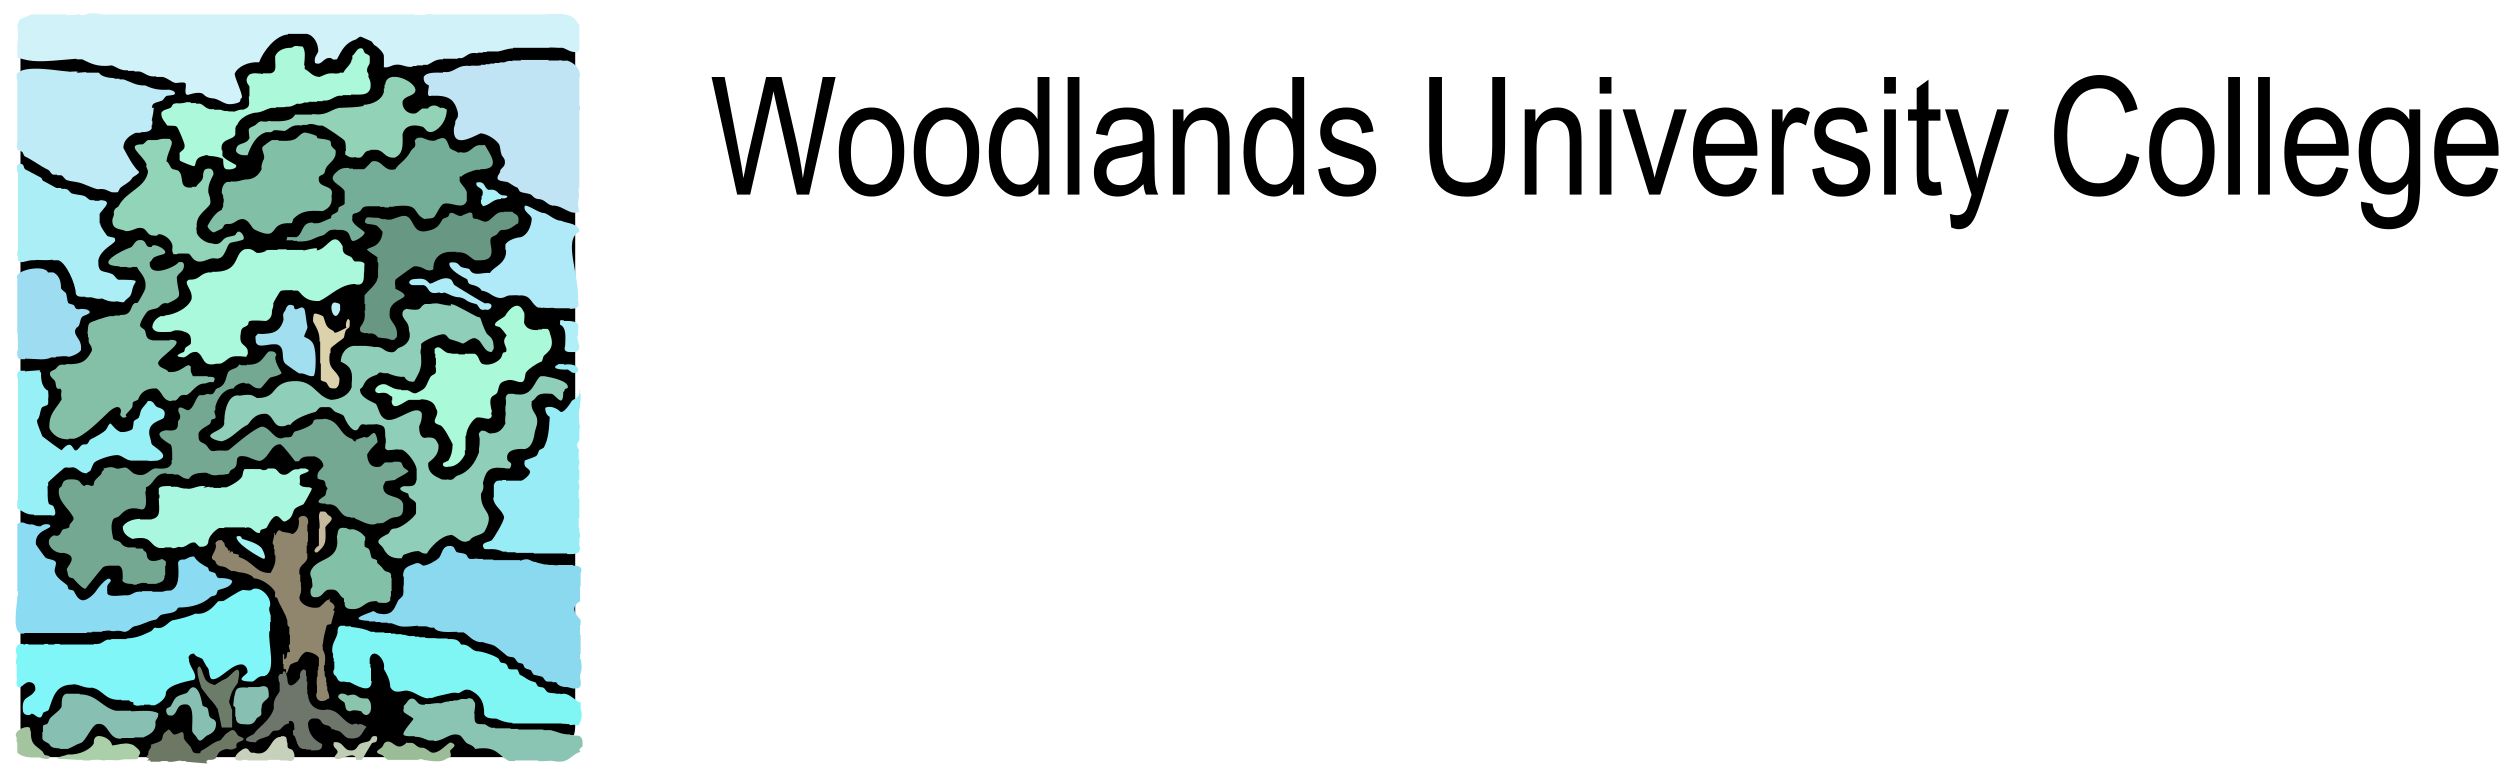 <?xml version="1.0" encoding="UTF-8" standalone="no"?>
<svg width="563px" height="175px" viewBox="0 0 563 175" version="1.1" xmlns="http://www.w3.org/2000/svg" xmlns:xlink="http://www.w3.org/1999/xlink" xmlns:sketch="http://www.bohemiancoding.com/sketch/ns">
    <!-- Generator: Sketch 3.2 (9961) - http://www.bohemiancoding.com/sketch -->
    <title>new_logo_web_2</title>
    <desc>Created with Sketch.</desc>
    <defs>
        <filter x="-50%" y="-50%" width="200%" height="200%" filterUnits="objectBoundingBox" id="filter-1">
            <feOffset dx="0" dy="0" in="SourceAlpha" result="shadowOffsetOuter1"></feOffset>
            <feGaussianBlur stdDeviation="2" in="shadowOffsetOuter1" result="shadowBlurOuter1"></feGaussianBlur>
            <feColorMatrix values="0 0 0 0 0   0 0 0 0 0   0 0 0 0 0  0 0 0 0.35 0" in="shadowBlurOuter1" type="matrix" result="shadowMatrixOuter1"></feColorMatrix>
            <feMerge>
                <feMergeNode in="shadowMatrixOuter1"></feMergeNode>
                <feMergeNode in="SourceGraphic"></feMergeNode>
            </feMerge>
        </filter>
    </defs>
    <g id="Page-1" stroke="none" stroke-width="1" fill="none" fill-rule="evenodd" sketch:type="MSPage">
        <g id="new_logo_web_2" sketch:type="MSLayerGroup" transform="translate(-13, -7)">
            <rect id="Base" opacity="0" sketch:type="MSShapeGroup" x="0" y="0" width="853" height="189.655"></rect>
            <rect id="Tree-Background" fill="#000000" filter="url(#filter-1)" sketch:type="MSShapeGroup" x="17.611" y="11.474" width="124.926" height="166.033" rx="6.933"></rect>
            <g id="Tree" transform="translate(16.184, 9.449)" sketch:type="MSShapeGroup">
                <path d="M56.612,54.114 C56.596,53.869 57.081,53.889 57.336,53.84 L59.363,53.84 L59.363,53.704 L61.391,53.704 L61.391,53.84 L65.156,53.84 L65.156,53.977 C70.397,52.66 67,54.354 68.632,53.84 C70.725,53.182 72.034,49.328 73.99,53.02 C73.893,54.773 74.582,54.804 75.728,55.344 C76.243,55.587 76.219,56.191 76.742,56.438 C77.778,56.401 78.6,56.392 78.914,56.985 C78.776,57.964 78.915,58.484 78.77,59.172 C78.765,60.34 78.749,61.398 77.756,61.633 L76.887,61.633 L76.887,61.496 C73.423,61.542 71.362,64.104 68.777,65.324 C65.214,65.545 64.68,63.391 63.853,63 L62.694,63 L62.694,62.863 C61.821,63.006 60.571,62.741 59.942,63.137 C59.837,63.203 58.413,65.57 58.349,65.871 C58.486,66.485 58.141,67.129 58.06,67.511 C58.103,68.818 57.632,69.422 56.756,69.836 C50.82,69.422 53.854,70.249 52.122,71.066 C51.521,71.349 51.332,71.39 51.108,72.023 C50.493,75.506 51.731,74.703 52.556,76.261 C52.776,77.549 52.477,77.306 52.267,77.901 C47.918,77.376 48.618,78.462 46.619,79.405 C45.873,79.525 45.501,79.386 45.171,79.542 C42.206,80.095 42.883,77.642 41.115,76.808 C39.469,76.706 39.36,77.679 38.219,78.038 C35.152,77.848 38.005,76.942 38.219,76.808 C38.375,76.709 38.415,76.165 38.509,75.987 C38.748,75.535 39.56,75.369 39.812,74.894 C40.014,72.677 39.134,72.493 37.64,72.023 C35.896,71.77 36.042,72.092 35.178,72.296 C32.874,72.285 31.803,72.625 31.123,71.339 C31.125,70.042 32.11,69.165 33.005,68.742 L33.874,68.742 L33.874,68.605 C36.318,68.411 39.291,66.8 39.957,64.914 C40.323,62.692 37.84,61.265 39.378,60.539 C41.917,60.61 41.554,59.308 43.722,58.899 L44.591,58.899 L44.591,58.762 C51,58.97 49.284,54.906 51.832,53.704 C53.679,53.377 53.844,54.106 54.729,54.524 C55.561,54.508 56.044,54.382 56.612,54.114 L56.612,54.114 Z" id="Shape" fill="#AAF9DC"></path>
                <path d="M10.703,87.471 C10.341,85.441 10.889,86.221 10.558,85.284 C10.407,84.857 9.969,85.274 9.689,85.01 C9.357,84.698 9.418,83.97 9.254,83.507 C9.032,82.878 7.827,82.47 8.096,81.456 C8.177,81.15 8.786,80.925 9.11,80.772 C9.702,80.493 9.66,79.891 10.558,79.679 L11.716,79.679 L11.716,79.542 C15.471,79.723 16.372,78.681 17.509,76.534 C17.59,75.461 16.995,75.276 16.785,74.484 L16.785,73.527 L16.64,73.527 L16.64,72.706 L16.495,72.706 C16.669,71.924 16.514,70.971 16.93,70.382 C17.24,69.943 20.826,68.881 21.564,68.742 L22.578,68.742 L22.578,68.605 L23.881,68.605 L23.881,68.468 C26.635,68.678 26.12,66.467 27.068,65.871 C27.355,65.69 27.519,65.863 27.792,65.734 C27.991,65.64 29.45,62.963 29.53,62.59 C29.925,59.977 28.498,59.276 27.647,57.668 L26.488,57.668 L26.488,57.805 L25.475,57.805 L25.475,57.668 L23.737,57.668 L23.737,57.532 C17.542,57.326 24.486,53.832 26.199,53.294 C26.86,53.086 27.028,51.939 27.937,51.653 C30.192,51.25 29.14,53.504 30.978,53.157 C31.151,51.848 35.412,54.223 33.585,54.797 C32.518,55.133 32.358,55.103 31.557,55.481 C31.153,55.672 30.98,56.369 30.543,56.575 C30.182,60.439 36.51,57.613 37.06,56.575 C38.212,56.461 37.986,56.765 38.219,56.985 C38.433,58.798 37.043,58.812 36.626,59.992 C36.872,64.343 38.448,64.054 34.598,65.871 C33.12,65.519 32.879,66.731 32.136,66.965 C31.387,67.2 30.921,67.196 30.254,67.511 C29.801,67.725 28.183,70.221 28.371,70.929 C28.498,71.41 29.407,71.583 29.53,72.16 C29.821,73.535 29.873,73.947 31.267,74.21 L35.033,74.21 L35.033,74.074 C39.79,74.024 32.147,78.087 32.426,79.405 C32.674,80.574 34.282,80.449 34.743,81.319 C37.908,81.684 39.025,78.739 39.812,80.226 C39.608,81.328 40.025,81.647 40.247,82.276 L43.577,82.276 L43.577,82.413 C45.408,82.335 45.349,82.759 44.881,83.643 C43.816,83.46 43.596,83.775 42.998,83.917 C41.014,83.787 39.99,86.139 38.798,86.514 C37.084,86.222 37.192,87.341 36.336,87.745 L35.467,87.745 L35.467,87.881 C33.341,87.846 33.439,85.694 31.992,85.01 C29.711,84.983 28.495,85.89 27.937,87.471 C27.838,87.75 26.932,87.864 26.778,88.155 C26.56,88.566 26.782,88.408 26.633,89.112 C26.538,89.562 25.46,90.499 25.185,90.889 C25.021,91.12 25.365,91.419 25.33,91.436 C23.98,92.073 24.1,90.75 23.881,91.162 C23.881,90.43 24.356,89.97 23.737,89.385 C23.069,88.755 21.609,90.026 21.275,90.342 C19.688,91.84 15.718,95.93 13.454,96.357 L12.296,96.357 L12.296,96.494 C9.984,96.549 8.689,95.427 7.951,94.033 C7.717,90.591 9.585,89.581 10.703,87.471 L10.703,87.471 Z" id="Shape" fill="#84C0A7"></path>
                <path d="M30.109,29.096 C29.662,29.328 29.406,29.838 28.95,30.053 C24.755,30.004 29.125,32.598 29.819,34.564 C29.575,35.479 30.292,35.615 30.109,36.478 C29.388,39.881 25.295,40.645 23.592,43.861 C23.259,44.489 22.695,44.129 22.433,45.364 C22.588,46.09 22.256,46.444 22.144,46.868 C21.898,49.423 23.852,48.973 25.185,49.602 C26.3,49.624 26.979,49.175 27.792,48.919 C29.972,48.555 29.595,50.233 30.978,50.559 C32.62,50.746 31.982,50.564 32.571,50.286 C34.228,50.344 36.004,52.087 35.612,53.567 C35.613,54.359 35.662,54.345 35.902,54.797 L36.771,54.797 L36.771,54.661 C37.591,54.661 38.414,54.615 39.233,54.661 C39.766,54.69 40.08,56.188 41.405,56.438 C42.818,56.705 44.046,55.455 45.315,55.754 C47.72,56.173 47.67,52.553 48.791,52.2 C49.237,52.06 51.593,51.737 51.688,51.38 C51.888,50.622 50.955,49.47 50.384,49.739 C50.087,49.879 49.91,50.481 49.66,50.559 C48.885,50.803 48.267,50.807 47.633,51.106 C46.663,51.564 46.598,53.014 44.446,52.337 C43.042,52.296 41.466,51.005 41.115,50.013 C41.15,49.118 40.891,49.069 41.115,48.646 C40.876,45.85 43.396,44.886 44.157,43.451 C44.334,42.365 43.912,41.57 43.722,40.853 C43.624,39.178 44.336,37.917 44.881,36.888 C44.931,36.087 44.66,35.759 44.157,35.521 C42.876,35.45 42.756,35.844 42.564,36.752 C42.69,38.453 41.518,38.59 40.971,39.623 L40.102,39.623 L40.102,39.759 C36.833,40.174 38.425,37.357 37.06,36.068 C36.782,35.805 36.17,35.788 35.757,35.658 C35.082,35.446 34.984,34.199 34.309,33.881 C34.449,32.391 35.124,31.351 35.467,30.053 C35.608,29.061 35.284,29.296 35.033,28.823 C32.748,28.771 33.299,28.822 32.136,29.096 L30.109,29.096 L30.109,29.096 Z" id="Shape" fill="#92D4B8"></path>
                <path d="M46.764,44.818 C46.723,44.588 47.019,44.23 47.053,44.134 C47.108,43.329 47.076,43.27 47.198,43.04 L47.198,42.22 L47.053,42.22 C47.2,41.48 46.901,41.378 46.764,40.99 C46.746,39.821 47.115,38.91 47.922,38.529 L48.791,38.529 L48.791,38.392 C50.134,38.59 51.05,38.157 51.977,37.982 C54.091,37.997 55.046,36.974 55.743,35.658 C55.566,34.815 55.919,34.277 56.032,33.744 C56.821,32.781 55.695,31.644 55.887,30.736 C55.933,30.522 57.79,29.181 58.06,29.096 L59.508,29.096 L59.508,29.233 C64.237,29.534 63.386,28.291 65.156,27.455 C65.629,27.232 67.609,27.929 68.053,28.139 C68.174,28.196 68.219,28.663 68.342,28.686 C69.351,28.876 70.305,28.86 71.094,29.233 C71.377,29.367 71.312,29.988 71.384,30.326 C71.424,30.516 72.203,31.236 72.397,31.42 C72.645,33.604 70.883,34.143 70.225,35.385 C70.019,35.773 70.057,36.238 69.79,36.615 C69.529,36.985 68.874,36.978 68.632,37.435 C68.206,39.818 71.03,39.169 71.528,40.58 C71.664,41.786 71.302,41.657 71.528,42.083 C71.595,43.856 70.68,44.535 69.501,45.091 C65.781,44.848 64.531,45.271 62.984,46.732 C62.665,47.032 62.849,47.615 62.404,47.825 C56.851,47.448 60.14,52.088 54.294,49.329 C53.278,48.849 53.177,47.254 51.543,46.868 C50.139,46.917 49.969,47.684 48.791,47.962 C47.94,48.051 47.939,47.886 47.488,48.099 C47.162,48.252 47.077,48.908 46.764,49.056 C46.202,49.321 45.505,49.65 45.026,49.876 C44.664,50.047 43.38,48.745 43.577,48.372 C44.171,47.251 45.438,45.235 46.764,44.818 L46.764,44.818 Z" id="Shape" fill="#81BFA7"></path>
                <path d="M50.239,25.678 C50.729,24.264 52.536,23.249 54.15,22.944 C55.84,22.904 56.51,22.182 57.915,21.85 L58.929,21.85 L58.929,21.714 C60.554,21.647 60.869,21.755 61.246,21.577 C62.406,21.695 63.042,21.208 63.708,20.893 C64.62,21.058 64.921,20.744 65.446,20.62 L66.315,20.62 L66.315,20.483 L68.197,20.483 L68.197,20.347 L69.501,20.347 L69.501,20.21 C71.325,20.345 71.73,19.379 73.121,19.116 L73.99,19.116 L73.99,18.979 L75.873,18.979 L75.873,18.843 C78.153,18.834 79.635,19.125 80.218,17.476 C80.411,16.148 80.145,15.562 79.783,14.878 C79.93,14.138 79.631,14.036 79.494,13.648 C79.359,12.672 79.899,12.392 80.073,11.734 C80.073,11.233 80.121,10.729 80.073,10.23 C80.053,10.025 79.275,9.648 79.059,9.546 C78.764,9.407 78.705,8.54 78.335,8.453 C77.145,8.172 76.844,9.772 76.163,10.093 L76.163,10.914 L76.018,10.914 C75.934,12.082 74.832,12.605 74.135,13.921 L73.266,13.921 L73.266,14.058 C72.522,14.082 72.355,14.181 71.963,14.058 C70.23,13.985 69.701,14.587 68.777,14.878 C67.131,14.83 66.576,13.634 65.446,13.101 L65.446,12.281 L65.301,12.281 C65.488,10.167 65.646,9.241 65.011,8.043 C62.453,7.739 63.361,8.015 62.404,8.316 C60.651,8.247 59.192,9.075 58.784,10.23 C58.712,12.304 59.314,13.693 57.77,14.058 L56.032,14.058 L56.032,14.195 C54.526,14.056 53.886,13.909 52.991,14.331 C51.552,15.791 52.991,16.791 52.991,17.066 L52.991,19.253 L52.846,19.253 C52.954,21.173 53.203,21.738 51.543,22.26 C50.727,22.156 50.166,22.512 49.66,22.671 C48.41,22.619 48.231,22.68 47.922,22.534 C47.287,22.66 46.844,22.348 46.474,22.26 L45.026,22.26 L45.026,22.124 C43.219,22.387 42.936,21.238 41.84,20.893 L40.971,20.893 L40.971,20.757 L39.812,20.757 L39.812,20.62 C38.747,20.456 38.921,20.597 38.074,20.757 C36.212,20.998 37.151,20.633 36.047,20.893 C35.573,21.005 35.537,21.681 35.178,21.85 C34.427,22.205 33.52,22.246 33.15,22.944 C33.081,24.388 33.973,24.908 34.454,25.815 C35.009,25.924 36.265,25.747 36.626,26.088 C37.032,26.472 38.194,29.41 38.364,30.053 C38.581,31.41 37.589,31.378 37.205,32.104 C37.398,32.209 37.145,33.454 37.35,33.744 C37.454,33.891 40.287,35.053 40.536,34.975 C41.086,34.801 40.401,33.086 42.709,32.65 C43.466,32.282 43.74,32.65 43.867,32.65 C45.143,32.729 46.129,32.898 47.053,33.334 C47.111,34.087 47.048,35.106 47.488,35.521 C47.918,35.928 50.475,35.694 49.95,34.701 C49.919,34.644 47.284,33.359 46.908,32.65 L46.908,31.42 L46.764,31.42 C46.232,28.661 49.337,29.19 49.805,27.866 C49.858,27.15 49.656,25.954 50.239,25.678 L50.239,25.678 Z" id="Shape" fill="#ABF8DA"></path>
                <path d="M56.756,27.319 C54.456,28.023 53.329,30.325 52.556,32.514 C51.166,32.579 50.369,32.349 49.95,31.557 C50.056,29.318 52.057,30.45 52.991,28.686 C52.821,26.345 52.448,26.618 54.15,25.815 C54.685,25.562 54.794,25.048 55.598,24.858 C57.394,25.139 57.211,24.594 57.77,24.858 C60.369,24.923 62.458,24.893 63.273,23.354 L67.184,23.354 L67.184,23.217 C70.355,23.691 71.08,22.332 73.121,21.85 C72.4,21.845 79.84,21.74 78.625,21.167 C80.792,21.091 82.809,19.997 83.259,18.296 L83.259,17.476 L83.404,17.476 L83.404,16.655 L83.549,16.655 C83.889,12.803 90.787,15.987 90.355,18.022 C90.087,19.291 87.84,19.045 87.459,20.483 C87.333,22.045 88.659,23.401 90.355,23.081 C90.803,22.996 91.499,22.199 91.948,21.987 L93.252,21.987 L93.252,21.85 C94.746,20.601 95.726,21.85 96.003,21.85 C96.925,21.721 96.983,22.039 97.452,22.26 C97.352,24.545 96.1,26.385 94.41,27.182 C92.719,27.674 92.711,26.328 91.948,26.088 C89.848,25.428 87.888,25.842 87.459,27.866 C87.59,30.705 87.48,32.23 85.721,33.061 C83.224,33.199 83.367,31.283 81.376,31.283 L80.218,31.283 L80.218,31.42 C78.597,31.54 79.048,32.519 77.901,33.061 L77.032,33.061 L77.032,32.924 C75.427,33.205 75.308,32.726 74.57,32.377 L74.57,31.557 L74.714,31.557 C74.661,30.651 74.754,29.855 74.425,29.233 C74.238,28.879 69.956,25.957 69.356,25.815 C68.589,25.963 67.959,25.633 67.473,25.542 C66.376,25.386 66.661,25.494 65.88,25.678 L64.866,25.678 L64.866,25.815 C62.44,25.497 62.084,26.513 60.956,27.045 C57.445,26.659 58.93,26.954 57.77,27.319 L56.756,27.319 L56.756,27.319 Z" id="Shape" fill="#92D3B7"></path>
                <path d="M101.941,41.126 C102.064,40.289 100.799,39.244 100.348,38.392 C100.348,38.028 100.3,37.66 100.348,37.299 C100.366,37.163 100.718,37.421 100.783,37.299 C101.086,36.725 103.358,35.937 104.114,35.795 L104.983,35.795 L104.983,35.658 C110.056,35.754 106.963,32.015 105.996,30.19 C104.487,30.387 105.267,30.088 104.258,30.326 C103.323,30.547 102.325,32.361 100.638,31.83 C100.382,31.75 100.099,32.005 100.059,31.967 C99.644,31.575 98.222,31.277 98.031,30.736 C97.214,28.422 96.948,28.171 94.7,29.233 C93.393,29.339 92.679,28.825 91.804,28.549 C90.854,28.494 90.487,28.71 90.211,29.233 C90.706,30.963 89.8,30.692 89.342,31.557 C88.15,33.806 86.545,34.375 85.866,35.658 C83.161,36.394 83.012,33.435 80.652,33.881 C80.429,33.923 79.261,35.426 78.77,35.658 L76.308,35.658 L76.308,35.521 L75.439,35.521 L75.439,35.385 C73.726,35.262 73.153,35.765 72.397,36.478 C70.338,38.422 73.621,39.061 74.425,40.58 C74.425,41.537 74.473,42.495 74.425,43.451 C74.416,43.629 73.478,44.034 73.266,44.134 C72.922,44.296 73.091,44.983 72.832,45.228 C72.47,45.57 71.89,45.706 71.528,46.048 C71.387,46.181 71.437,46.669 71.239,46.732 C70.149,47.075 69.133,47.825 68.197,47.825 L67.328,47.825 L67.328,47.689 C64.642,47.484 65.172,50.21 63.563,50.97 C60.232,50.862 62,50.941 61.246,51.653 L62.839,51.653 L62.839,51.79 L63.708,51.79 L63.708,51.927 C67.04,52.07 67.342,51.069 69.501,50.559 C70.099,50.418 70.554,49.525 71.384,49.329 C72.026,49.268 72.449,49.239 72.832,49.329 C76.116,49.105 75.321,51.26 76.163,51.79 C76.649,52.096 79.141,50.517 78.914,49.876 C78.768,49.461 75.735,47.943 76.163,46.732 C76.076,45.374 76.587,45.779 77.466,45.364 C78.665,44.799 77.869,43.997 79.928,43.997 L82.39,43.997 L82.39,44.134 L83.404,44.134 L83.404,44.271 L84.418,44.271 L84.418,44.134 C85.372,44.084 85.462,44.12 85.721,43.997 C91.694,43.331 89.498,45.507 92.383,46.868 C93.001,46.748 94.167,46.825 94.555,46.458 C95.057,45.984 95.954,43.694 96.728,43.451 C98.438,42.912 101.144,45.023 101.941,42.767 L101.941,41.126 L101.941,41.126 Z" id="Shape" fill="#74AD98"></path>
                <path d="M84.562,67.922 C84.541,64.237 91.169,65.093 85.866,62.59 C85.866,61.674 85.656,61.331 85.866,60.539 C85.9,60.409 89.714,57.642 90.066,57.532 C92.375,57.367 92.607,59.067 94.41,58.215 C94.313,55.406 96.35,54.251 98.321,54.251 L99.624,54.251 L99.624,54.387 C101.955,54.154 102.487,55.534 103.824,56.165 C107.045,56.319 107.975,55.66 107.3,52.473 C106.993,50.493 107.942,51.047 108.748,50.286 C109.127,49.929 109.156,49.52 109.762,49.329 C111.787,49.445 112.281,48.413 113.527,47.825 C113.894,45.488 112.632,45.998 112.224,45.228 L110.196,45.228 L110.196,45.364 C108.231,44.917 107.362,47.936 105.707,47.415 C105.401,47.319 104.501,46.914 104.258,46.868 C103.519,46.729 103.486,46.914 103.245,46.458 C103.348,44.613 102.04,45.717 101.217,45.911 C100.095,46.796 99.221,45.289 98.321,45.501 C97.864,45.609 98.018,46.061 97.741,46.321 C97.452,46.594 96.626,46.65 96.438,47.005 C95.533,48.713 94.791,49.23 92.817,49.602 C89.601,50.225 90.112,46.64 88.183,46.185 C87.329,45.983 85.611,46.826 84.852,47.005 L83.694,47.005 L83.694,46.868 C82.781,47.033 82.481,46.719 81.956,46.595 C79.666,46.623 79.434,46.079 79.059,47.142 C78.641,48.327 80.523,47.833 81.666,48.372 C81.861,48.464 82.877,49.565 82.969,49.739 C82.937,51.377 81.969,52.742 80.652,53.157 C80.492,53.207 79.274,53.633 79.494,53.84 C79.923,54.246 81.784,55.431 81.811,55.481 L81.811,56.575 L81.956,56.575 C82.043,57.127 82.029,57.73 81.956,58.078 L81.956,60.129 L81.811,60.129 C81.914,61.376 79.271,63.42 78.914,64.094 L78.914,66.008 L79.059,66.008 L79.059,67.511 L78.914,67.511 C79.246,69.896 78.34,70.51 77.901,71.339 C77.773,72.596 78.433,72.343 78.914,72.57 L79.783,72.57 L79.783,72.706 C81.208,72.315 81.853,73.503 81.956,73.527 C83.155,73.81 83.814,73.584 84.852,74.074 C85.957,74.22 85.618,73.78 86.156,73.527 C86.571,70.947 84.938,70.298 84.562,68.879 L84.562,67.922 L84.562,67.922 Z" id="Shape" fill="#689884"></path>
                <path d="M90.5,86.104 C89.694,86.219 89.157,85.59 88.618,85.42 L87.169,85.42 L87.169,85.284 C85.633,85.317 84.832,84.659 83.838,84.19 C82.23,83.509 80.149,85.736 82.1,86.104 C84.244,85.738 84.156,86.459 85.142,86.924 L85.142,87.745 L84.997,87.745 C85.099,90.581 87.989,87.824 88.907,87.608 L91.514,87.608 L91.514,87.471 C93.311,87.463 94.692,88.118 94.99,89.522 C95.957,90.822 94.241,91.948 94.845,92.803 C95.006,93.031 95.721,93.216 96.003,93.35 C96.883,93.765 98.274,96.679 98.755,97.588 C98.702,99.209 98.473,100.034 97.886,101.142 C97.7,101.493 96.674,101.618 96.583,101.962 C96.354,102.828 97.561,102.748 97.886,102.646 C99.891,102.628 100.992,100.883 101.507,99.912 L101.507,98.955 L101.652,98.955 L101.652,95.674 L101.796,95.674 C101.762,94.282 103.233,91.895 104.258,91.572 C105.975,91.435 107.098,92.553 107.589,91.162 C107.253,90.527 107.589,90.313 107.589,90.205 C106.422,85.78 108.511,87.134 108.893,85.694 C109.308,84.128 109.298,83.616 110.92,83.233 C112.368,82.729 113.581,83.96 114.541,83.507 C115.078,83.253 114.99,81.975 115.265,81.456 C115.636,80.756 117.775,79.299 118.741,78.995 C118.938,78.933 119.092,78.137 119.175,77.901 C119.452,77.118 121.994,76.451 120.768,72.98 C120.55,72.361 120.602,71.876 120.044,71.613 L118.886,71.613 L118.886,71.749 L118.017,71.749 L118.017,71.886 C116.187,71.957 115.255,71.446 114.831,70.246 C114.997,67.924 114.998,68.238 114.541,67.375 C113.363,65.15 111.347,67.252 110.631,68.605 C110.366,69.104 108.016,69.949 108.313,70.793 C108.409,71.064 109.049,71.071 109.327,71.203 C109.584,71.324 110.849,72.915 110.92,73.117 C109.481,74.808 111.295,75.582 110.775,76.808 C110.772,76.817 110.212,76.93 110.196,76.944 C109.842,77.279 109.915,77.753 109.617,78.175 C108.97,79.091 107.057,80.013 105.562,79.542 C104.61,79.242 104.767,77.56 103.679,77.218 L101.507,77.218 L101.507,77.355 L100.059,77.355 L100.059,77.218 L98.465,77.218 L98.465,77.081 C96.624,77.396 96.061,74.84 94.7,76.124 L94.7,77.218 L94.845,77.218 L94.845,78.175 L94.99,78.175 L94.99,79.815 L94.845,79.815 C95.456,82.423 94.247,81.491 93.686,82.55 C92.426,84.929 93.054,84.898 90.5,86.104 L90.5,86.104 Z" id="Shape" fill="#AAF9D9"></path>
                <path d="M42.853,107.021 C41.343,106.804 39.904,107.916 38.798,107.567 C37.942,107.647 37.219,107.297 36.626,107.157 L35.323,107.157 L35.323,107.021 C34.317,107.022 32.921,106.906 32.571,107.567 L32.571,108.935 L32.716,108.935 L32.716,109.755 L32.571,109.755 C32.732,112.954 32.965,114.037 30.833,114.54 L28.371,114.54 L28.371,114.403 C26.675,114.421 25.034,115.098 24.461,116.18 C24.448,117.701 25.588,118.421 26.633,118.914 C31.304,117.982 30.26,120.386 32.716,120.965 L33.874,120.965 L33.874,120.828 L35.467,120.828 L35.467,120.965 C36.236,121.111 36.611,120.798 37.06,120.692 C38.699,121.172 39.308,119.476 40.681,119.735 C41.018,119.798 41.381,120.547 41.84,120.692 C42.9,120.724 43.472,120.444 43.722,119.735 C43.609,118.427 45.358,116.843 46.184,116.454 L47.343,116.454 L47.343,116.317 L51.977,116.317 L51.977,116.454 C53.699,115.787 53.978,117.798 55.308,117.547 C55.446,117.521 55.398,117.079 55.453,117 C55.691,116.663 56.709,116.681 56.901,116.317 C57.335,115.498 57.706,114.737 58.349,114.13 C59.696,112.858 60.19,115.38 61.101,114.95 C62.328,114.371 62.496,113.87 62.984,112.489 C63.214,111.838 64.505,111.429 65.156,111.122 C65.22,111.092 67.128,107.779 67.039,107.567 C66.974,107.415 66.682,107.441 66.604,107.294 C65.625,107.276 64.623,107.245 64.287,106.611 C64.535,105.151 64.095,105.197 64.432,104.56 C64.62,104.205 67.725,103.728 65.591,103.056 L64.287,103.056 L64.287,103.193 C63.307,103.328 63.643,103.122 62.984,103.329 C62.211,103.573 61.67,104.728 60.377,104.423 C59.417,104.197 59.323,103.056 58.349,103.056 L57.046,103.056 L57.046,103.193 C56.056,103.744 55.62,103.193 55.453,103.193 C54.294,103.193 53.135,103.147 51.977,103.193 C51.602,103.208 51.49,104.349 51.398,104.697 C51.155,105.616 48.735,106.993 47.777,107.294 L46.619,107.294 L46.619,107.431 L44.881,107.431 L44.881,107.294 L44.012,107.294 L44.012,107.157 C41.283,107.649 43.618,107.111 42.853,107.021 L42.853,107.021 Z" id="Shape" fill="#A9F7DE"></path>
                <path d="M76.887,114.403 C76.943,114.266 76.61,114.136 76.597,114.13 L75.728,114.13 L75.728,113.993 C73.612,114.081 73.416,112.013 72.108,111.395 C71.574,111.144 71.437,111.224 71.384,111.122 L70.225,111.122 L70.225,110.985 C69.912,110.97 68.809,110.962 68.632,110.712 C68.177,110.068 69.916,109.382 70.08,109.071 C70.293,108.669 70.196,108.005 70.515,107.704 C70.698,107.531 70.341,107.24 70.225,107.021 C69.986,106.57 70.246,106.22 69.79,105.79 C69.558,105.571 68.411,105.569 68.342,105.243 C68.028,103.761 69.249,103.258 69.646,102.509 C69.622,101.414 68.535,100.538 67.618,100.322 C65.923,100.357 64.798,100.178 64.142,101.416 C63.853,101.416 63.548,101.502 63.273,101.416 C63.183,101.387 60.767,97.977 59.942,97.588 C57.748,97.63 57.61,100.329 55.598,101.279 C54.827,101.643 52.737,100.322 51.977,100.322 C49.196,99.899 50.77,101.871 49.66,102.919 C49.44,103.127 48.782,103.346 48.646,103.603 C48.552,103.781 48.401,104.242 48.212,104.286 C47.529,104.448 47.601,104.301 47.343,104.423 C46.352,104.561 46.277,104.394 45.75,104.56 C44.484,104.718 44.067,104.258 43.288,104.013 C41.436,103.991 39.982,104.239 39.378,105.38 C38.086,105.449 37.714,104.8 36.916,104.423 L35.902,104.423 L35.902,104.286 L34.309,104.286 L34.309,104.15 C31.579,104.003 31.562,106.7 29.674,107.294 L29.674,108.251 L29.53,108.251 C29.744,110.003 30.061,112.747 28.371,112.216 C24.886,111.331 24.138,113.73 23.302,113.993 C22.903,114.118 22.449,114.237 22.288,114.54 C21.67,115.708 21.997,117.404 22.288,118.778 C22.376,119.191 23.199,119.276 23.592,119.461 C24.343,119.816 24.008,120.448 25.619,120.828 L27.357,120.828 L27.357,120.965 C27.379,121.187 28.926,121.032 28.95,121.102 C29.174,121.736 29.471,121.634 29.674,121.922 C29.9,122.241 29.833,122.644 29.964,123.016 C30.564,124.714 33.277,123.42 33.295,123.426 C33.567,123.512 33.889,123.843 34.164,123.973 L34.164,124.93 L34.019,124.93 L34.019,127.117 L33.874,127.117 C34.002,128.662 32.687,128.703 31.992,129.031 L29.964,129.031 L29.964,128.894 C28.714,128.715 28.746,128.84 27.937,129.031 C27.021,129.516 26.642,129.031 26.488,129.031 C25.432,129.108 23.987,128.695 24.461,127.801 C24.408,126.591 24.563,125.388 23.592,124.93 C22.579,124.999 20.597,124.749 19.971,125.34 C19.503,125.782 16.115,130.108 16.061,130.125 C15.424,130.325 13.332,127.808 13.309,127.801 C12.899,127.671 12.499,127.678 12.296,127.39 C12.028,127.011 12.057,126.256 11.861,125.887 C11.59,125.375 14.933,122.775 11.137,122.059 C8.766,122.425 6.284,119.36 8.965,118.094 C10.683,118.683 10.394,116.902 11.137,116.727 C12.097,116.5 11.887,116.578 12.44,116.317 C12.174,115.443 13.762,114.847 13.309,113.993 C12.217,111.93 9.557,110.241 10.123,107.567 C10.143,107.472 10.667,107.12 10.703,107.021 C11.034,106.082 11.074,105.771 12.151,105.517 C15.415,105.295 14.5,106.421 15.771,107.021 C16.704,106.247 17.165,107.283 17.799,106.884 C17.99,106.764 17.975,106.141 18.089,105.927 C18.29,105.546 19.2,104.741 19.537,104.423 C19.684,104.284 19.703,103.593 20.261,103.329 C20.467,103.232 19.897,103.097 20.116,103.056 C20.72,102.942 21.22,102.783 21.419,102.783 C22.189,102.68 22.559,102.913 23.013,103.056 C23.74,103.285 24.664,102.605 25.33,102.919 C26.009,103.24 26.489,104.059 27.212,104.286 C30.072,105.342 30.47,102.714 32.281,103.056 C34.442,103.212 35.023,102.802 35.467,101.962 L35.467,101.142 L35.612,101.142 C35.555,99.584 35.693,98.775 35.323,97.724 C35.28,97.605 30.367,95.16 34.164,94.443 C36.802,94.726 36.916,94.059 36.916,92.393 C38.164,91.07 36.566,90.456 37.06,89.522 C37.436,88.813 38.761,90.08 39.233,89.932 C40.548,89.518 40.901,86.81 41.84,86.514 C42.752,86.679 43.052,86.365 43.577,86.241 C45.362,86.782 44.96,85.259 45.75,85.01 C48.055,84.285 47.614,81.883 48.357,81.182 C49.131,80.451 50.136,80.694 50.674,79.679 C50.763,79.511 51.064,79.875 51.253,79.815 L52.412,79.815 L52.412,79.679 C56.085,79.887 56.195,77.278 57.48,76.671 C58.794,76.634 58.773,76.925 59.074,77.491 C58.073,78.431 60.337,81.494 60.232,81.593 C59.617,82.173 58.728,82.248 57.77,82.55 C57.324,82.69 55.871,84.813 55.453,85.01 C53.995,85.111 53.726,84.332 52.846,83.917 L51.977,83.917 L51.977,83.78 C50.976,83.578 49.319,84.64 49.515,85.01 C47.116,85.103 45.811,87.239 45.315,89.112 L45.315,89.932 C45.267,89.932 45.186,89.889 45.171,89.932 C44.908,90.675 45.57,90.987 45.315,91.709 C45.257,91.873 44.772,91.897 44.591,91.983 C44.293,92.123 44.314,92.642 44.157,92.94 C43.943,93.343 41.09,94.373 41.55,95.674 C41.437,97.131 42.167,97.064 42.998,97.588 C43.843,98.119 43.818,99.445 45.315,99.091 C46.696,98.84 47.167,99.201 48.212,98.955 C48.585,98.867 53.318,94.386 55.743,93.623 C57.784,93.688 58.649,97.104 60.811,96.084 C62.013,95.912 61.322,96.169 62.26,95.947 C62.784,95.823 62.817,94.824 63.273,94.717 C64.38,94.456 66.382,93.697 67.039,93.076 C67.573,92.572 67.095,92.209 68.053,91.983 C69.399,91.928 69.61,91.999 69.935,91.846 C73.499,92.312 73.059,95.426 76.018,96.357 C76.298,96.445 76.39,97.106 77.032,96.904 C77.278,96.827 76.641,96.708 76.887,96.631 C77.579,96.413 78.207,96.114 78.914,95.947 C79.907,96.611 80.528,94.684 81.232,95.127 C81.518,95.307 81.98,97.018 81.811,97.178 C80.91,98.028 80.043,98.874 79.494,99.912 C79.583,101.712 80.324,103.036 82.39,102.646 C82.748,102.578 83.166,101.87 83.549,101.689 L85.287,101.689 L85.287,101.552 C87.62,101.403 87.142,101.775 87.604,102.646 C87.817,103.049 88.433,103.292 88.762,103.603 C89.076,103.899 86.237,105.167 85.721,105.654 C85.673,105.699 84.12,105.793 83.694,105.927 C83.535,105.977 83.143,106.914 83.114,107.021 C82.958,110.05 87.09,108.698 87.604,111.122 C87.634,112.847 87.607,113.719 86.156,113.993 C84.624,114.046 84.044,114.853 82.969,115.36 C82.052,115.31 82.193,115.54 81.811,115.36 C80.255,116.421 77.44,114.403 76.887,114.403 L76.887,114.403 Z" id="Shape" fill="#74A893"></path>
                <path d="M78.914,118.368 C78.429,117.638 77.319,116.918 76.308,116.727 C75.181,116.903 75.265,116.627 74.714,116.454 C72.559,116.165 73.051,117.336 72.687,118.368 C73.558,124.266 67.969,122.843 66.749,126.297 C66.574,127.158 66.908,127.442 67.039,127.937 C67.361,130.353 67.068,129.495 66.749,130.398 C66.711,131.321 66.808,131.829 67.473,132.039 C69.344,132.254 69.467,130.893 70.515,130.398 C73.439,129.921 72.809,131.618 74.28,132.312 L74.28,133.132 L74.425,133.132 C74.382,134.04 74.631,134.428 75.294,134.636 C78.321,135.129 78.492,133.376 80.507,132.996 C82.15,132.809 81.511,132.991 82.1,133.269 C83.433,133.347 84.146,133.517 84.707,132.722 L84.707,131.902 L84.852,131.902 L84.852,130.671 L84.997,130.671 L84.997,127.664 L84.852,127.664 C85.181,126.005 83.777,126.621 83.259,125.887 C82.486,124.792 81.907,124.518 81.811,124.383 C81.66,124.169 81.842,123.865 81.666,123.699 C81.419,123.466 80.659,123.439 80.507,123.152 C80.206,122.583 80.247,121.539 79.783,121.102 C79.512,120.846 79.105,120.914 78.914,120.555 L78.914,119.325 L79.059,119.325 L79.059,118.368 L78.914,118.368 L78.914,118.368 Z" id="Shape" fill="#83C0A8"></path>
                <path d="M81.087,75.714 C83.013,75.475 83.057,76.551 84.418,76.808 C86.001,77.2 85.955,76.096 86.735,75.851 C88.647,75.249 89.541,73.681 88.907,71.886 C88.946,70.166 87.907,69.875 87.459,68.605 C87.374,67.556 87.699,67.398 88.328,67.101 C92.264,67.752 90.95,66.752 92.528,66.008 L93.686,66.008 C94.217,65.871 94.748,65.871 95.279,65.871 C100.806,67.079 96.933,65.68 98.9,66.144 C99.594,66.308 103.166,68.363 104.258,68.879 C104.439,68.964 104.925,68.988 104.983,69.152 C105.368,70.243 105.709,71.344 106.286,72.433 C106.711,73.236 107.508,73.221 107.879,74.62 C108.197,76.627 107.869,76.016 107.589,76.808 C105.775,76.977 105.391,74.293 104.258,73.937 C103.166,72.995 101.468,75.149 100.927,74.894 C100,74.456 99.149,74.243 98.176,73.937 C97.734,73.798 97.457,72.954 96.872,72.843 C95.756,72.632 92.01,74.367 91.659,75.031 L91.659,75.987 C91.514,76.352 91.514,76.717 91.514,77.081 C91.659,77.491 91.659,77.901 91.659,78.312 C91.861,80.727 90.92,81.893 90.066,83.507 C88.786,83.592 88.269,83.123 87.893,82.413 L87.024,82.413 C85.885,82.274 84.878,81.946 84.128,81.593 L83.259,81.593 C81.737,81.149 82.239,81.777 81.521,82.003 C78.278,83.023 79.126,84.569 77.901,85.147 C77.663,87.218 81.367,88.275 81.521,88.565 C82.303,90.04 82.289,91.685 84.128,92.119 C86.555,92.429 90.629,88.397 91.804,90.615 C91.894,91.809 91.607,92.764 91.224,93.486 C91.144,94.89 91.558,96.526 92.962,96.084 C94.921,95.955 94.988,96.627 95.569,97.724 C95.791,100.337 93.49,101.376 93.252,101.826 C93.115,104.173 94.787,104.806 96.293,105.517 C97.037,105.541 97.205,105.64 97.597,105.517 C99.08,105.921 99.074,104.915 99.769,104.697 C102.405,103.867 103.83,101.808 104.693,99.365 L104.693,98.545 C104.838,97.816 104.838,97.086 104.838,96.357 C104.457,94.639 104.771,95.253 105.127,94.58 C106.498,94.318 106.618,95.433 107.589,95.127 C109.307,95.124 110.061,94.015 110.631,92.94 C110.43,91.329 110.869,90.881 110.631,90.205 L110.631,89.112 C110.775,88.702 110.775,88.291 110.775,87.881 C110.581,86.973 110.777,86.513 111.355,86.241 L112.513,86.241 C112.803,86.377 113.093,86.377 113.382,86.377 C116.933,86.814 117.256,82.909 118.596,82.276 L119.465,82.276 C120.805,82.519 125.016,83.28 124.679,84.874 C124.647,85.023 124.198,85.054 124.099,85.147 C123.846,85.386 124.024,85.661 123.665,85.831 C123.646,89.697 122.141,86.582 121.058,86.241 C117.161,85.857 117.981,87.215 116.568,87.881 C116.237,89.917 117.375,90.38 117.727,91.709 C117.976,93.109 117.489,93.789 117.293,94.717 C117.056,96.287 116.608,98.373 114.975,98.681 C112.963,98.524 110.625,98.929 111.065,101.005 C111.25,101.877 112.527,101.389 111.644,103.056 L110.775,103.056 C110.389,102.919 110.003,102.919 109.617,102.919 C106.523,102.621 106.132,104.184 105.562,106.337 C105.878,107.497 105.492,108.11 105.127,108.798 C105.017,113.395 108.502,112.406 105.996,117.137 C105.47,118.131 103.265,118.056 102.665,119.188 C100.444,120.564 99.29,117.5 98.031,118.094 C96.122,118.292 93.689,120.823 92.962,122.195 C91.949,122.351 91.682,121.838 91.08,121.649 C89.6,121.692 88.91,122.103 87.749,122.469 C87.55,122.531 87.42,123.171 87.169,123.289 C84.706,123.359 83.896,122.441 83.114,120.965 C82.641,120.071 80.421,119.57 84.128,117.821 C84.75,117.527 84.472,116.817 85.431,116.59 C87.162,116.711 90.256,113.865 90.5,113.173 C90.5,112.443 90.548,111.713 90.5,110.985 C90.455,110.305 89.12,109.948 88.907,109.345 C88.826,109.116 88.834,108.729 88.618,108.661 C87.591,108.338 85.947,107.588 87.749,107.021 C89.976,107.117 90.327,107.019 90.645,105.517 L90.645,103.193 C90.453,101.733 88.453,99.176 87.314,98.818 C86.173,98.825 86.075,98.651 85.721,98.818 C83.057,99.053 84.338,98.917 83.549,98.545 C83.602,97.644 83.564,97.559 83.694,97.314 L83.694,96.494 C83.549,95.947 83.549,95.4 83.549,94.853 C83.522,93.351 82.807,93.346 81.666,93.076 C80.367,93.241 79.949,93.037 79.204,93.213 C77.511,92.657 77.851,94.289 77.032,94.443 C75.844,94.668 74.584,92.159 74.28,91.299 C74.136,90.89 72.819,90.541 72.397,90.342 C71.945,90.128 71.596,89.485 71.094,89.248 C70.418,89.248 69.74,89.203 69.066,89.248 C68.588,89.281 68.151,90.251 67.763,90.342 C66.063,90.743 62.926,91.956 62.26,93.213 C61.475,93.074 61.367,93.357 60.956,93.486 C58.286,93.995 58.732,91.616 56.901,90.752 C53.911,90.467 52.978,93.014 52.556,93.213 C50.444,94.21 49.243,96.169 46.908,96.904 C46.437,97.052 43.436,96.217 44.302,95.4 C45.053,94.691 46.712,94.268 47.198,93.35 C47.46,92.856 47.196,92.397 47.343,92.119 C47.354,89.849 48.339,86.066 50.819,86.651 C53.794,86.179 53.567,86.65 54.729,87.198 C59.274,87.137 57.753,84.433 61.68,83.507 C67.635,82.562 67.557,86.705 71.384,87.608 C73.607,87.486 75.422,86.424 76.018,84.737 L76.018,83.917 C76.388,80.79 75.491,79.908 73.556,78.995 C73.621,77.206 74.675,75.749 76.308,75.441 L79.204,75.441 C80.55,75.632 80.761,75.56 81.087,75.714 Z" id="Shape" fill="#8FCEB8"></path>
                <path d="M3.896,0.797 L11.861,0.797 L11.861,0.934 L13.744,0.934 L13.744,0.797 L14.902,0.797 L14.902,0.934 L16.061,0.934 L16.061,0.797 C18.104,0.065 20.062,1.083 21.275,0.797 L90.211,0.797 L90.211,0.934 L92.528,0.934 L92.528,0.797 C94.474,0.463 94.254,1.076 94.845,0.797 L119.03,0.797 C123.789,0.531 125.772,0.4 127.285,3.258 L127.285,6.676 C127.34,8.013 127.4,8.51 126.996,9.273 C125.242,9.436 124.674,8.679 123.52,8.316 C122.159,8.383 121.088,8.138 120.334,8.316 L112.369,8.316 L112.369,8.453 C111.097,8.477 110.104,8.935 109.038,9.136 L106.431,9.136 L106.431,9.273 L105.562,9.273 L105.562,9.41 L104.403,9.41 L104.403,9.546 C102.262,9.191 102.018,10.251 100.783,10.64 L99.914,10.64 L99.914,10.777 L96.583,10.777 L96.583,10.914 C94.861,10.835 94.186,11.635 93.107,12.144 L92.093,12.144 L92.093,12.281 L90.645,12.281 L90.645,12.417 L89.776,12.417 L89.776,12.554 C88.607,12.755 88.173,12.415 87.459,12.281 C85.171,11.623 84.755,12.973 83.259,12.691 C83.259,11.825 83.307,10.958 83.259,10.093 C83.22,9.397 81.814,8.044 81.232,7.769 C80.9,7.613 80.694,6.969 80.363,6.812 C79.6,6.452 78.826,6.155 78.19,5.855 C77.763,5.654 77.226,6.341 77.032,6.402 C74.538,7.187 73.77,8.868 72.687,10.914 C71.479,11.067 71.866,10.868 71.384,10.64 C69.59,10.262 69.395,12.504 67.763,11.734 C67.469,10.354 68.213,9.914 68.487,9.136 C68.539,7.498 67.581,5.493 65.88,5.172 L61.68,5.172 L61.68,5.308 C58.733,5.508 55.96,9.341 55.163,11.597 C52.826,11.348 50.221,12.607 49.66,14.195 C49.71,15.294 51.836,19.383 51.168,19.698 C50.852,19.698 51.071,20.294 50.754,20.505 C50.169,20.894 49.049,21.016 48.464,21.016 C47.193,21.016 45.922,19.698 44.651,19.698 C44.651,19.678 43.414,19.652 42.741,18.882 C41.886,17.904 39.312,18.908 39.312,18.882 C37.819,19.227 39.215,16.335 38.39,16.178 C37.399,15.99 36.729,16.354 36.131,16.178 C35.31,15.938 34.625,15.158 33.44,14.878 L31.992,14.878 L31.992,14.741 C30.031,14.963 29.575,13.966 28.226,13.648 L27.068,13.648 L27.068,13.511 L25.619,13.511 L25.619,13.374 C23.946,13.526 23.103,12.628 21.999,12.281 C18.641,12.734 17.136,11.763 15.337,10.914 L14.033,10.914 L14.033,10.777 C5.512,11.556 4.177,11.595 0.71,10.503 L0.71,7.633 C0.855,6.493 0.855,5.354 0.855,4.215 C0.556,3.14 0.976,2.482 1.289,1.891 C2.129,1.551 3.107,1.169 3.896,0.797 Z" id="Shape" fill="#D1F2F9"></path>
                <path d="M13.744,13.648 C12.816,13.644 12.603,13.79 12.151,13.648 C10.211,13.6 1.859,11.887 0.565,14.331 L0.565,15.288 L0.71,15.288 L0.71,29.78 L0.565,29.78 C0.723,30.831 0.477,30.488 0.71,31.147 C0.81,31.431 1.431,31.555 1.724,31.693 C2.048,31.847 2.104,32.625 2.448,32.787 C4.332,33.677 5.724,34.88 7.661,35.795 C8.145,36.023 8.159,36.681 8.82,36.888 L9.689,36.888 L9.689,37.025 C9.978,37.025 10.272,36.98 10.558,37.025 C11.069,37.106 11.365,37.963 11.861,38.119 C12.795,38.413 13.625,38.433 14.613,38.666 C15.721,38.927 17.448,39.847 18.813,40.169 C20.589,39.925 20.953,40.524 21.999,40.853 C22.433,40.853 22.87,40.898 23.302,40.853 C23.443,40.838 23.762,40.009 23.881,39.896 C24.757,39.069 26.047,38.678 26.633,37.572 C26.739,37.372 28.449,36.552 28.081,36.205 C26.706,34.906 25.515,32.59 24.606,30.873 C24.582,29.004 26.086,28.055 27.357,27.455 L28.516,27.455 L28.516,27.319 C29.639,27.321 30.605,27.203 30.978,26.498 L30.978,25.678 L31.123,25.678 L31.123,24.721 L30.978,24.721 C32.113,19.504 30.631,23.16 31.123,21.304 C31.306,20.613 32.65,20.514 33.295,20.21 C33.705,20.017 33.945,19.212 34.454,19.116 C34.833,19.045 36.085,19.009 36.191,18.706 C36.427,18.038 35.22,17.827 34.888,17.749 C32.419,17.885 31.134,17.549 29.53,16.792 C27.497,16.906 25.996,15.862 24.606,15.425 L23.737,15.425 L23.737,15.288 L22.578,15.288 L22.578,15.152 C21.231,15.104 19.576,14.815 19.102,13.921 L16.206,13.921 L16.206,13.784 C12.145,14.186 15.57,13.648 13.744,13.648 L13.744,13.648 Z" id="Shape" fill="#BFEBF7"></path>
                <path d="M108.893,37.845 C109.022,38.333 110.489,38.42 111.065,38.529 C111.329,38.579 112.503,39.528 113.237,39.759 C113.555,39.859 113.699,40.592 113.962,40.716 C114.622,41.028 115.341,41.014 116.134,41.263 C116.834,41.483 116.832,42.16 117.872,42.357 C119.626,42.404 119.722,43.511 121.203,43.861 C123.523,43.688 125.167,46.227 127.285,45.228 C126.532,42.905 127.502,42.014 127.141,40.99 L127.141,39.896 L127.285,39.896 L127.285,22.397 L127.43,22.397 L127.43,21.304 L127.285,21.304 L127.285,14.878 L127.43,14.878 C127.549,13.009 126.131,11.69 124.534,11.187 C123.008,11.382 123.154,10.95 122.651,11.187 L120.334,11.187 L120.334,11.05 L114.106,11.05 L114.106,11.187 L112.224,11.187 L112.224,11.324 C111.159,11.141 110.939,11.456 110.341,11.597 L109.327,11.597 L109.327,11.734 L108.169,11.734 L108.169,11.871 L107.155,11.871 L107.155,12.007 L106.141,12.007 L106.141,12.144 L105.127,12.144 L105.127,12.281 C103.978,12.471 103.122,12.202 102.665,12.417 C100.144,12.075 99.501,13.452 97.741,13.784 L96.583,13.784 L96.583,13.921 C94.808,13.889 92.82,13.779 92.238,14.878 C92.149,16.03 92.684,16.456 93.397,16.792 C93.398,17.724 92.664,19.529 93.976,19.116 C97.994,18.943 99.174,20.016 99.914,22.807 C100.099,24.063 99.673,24.218 99.334,24.858 C99.449,25.373 99.11,26.055 99.045,26.362 C98.64,30.977 102.713,28.663 104.983,27.592 C106.509,27.541 109.066,29.34 109.327,30.326 C109.528,31.086 109.52,31.691 109.762,32.377 C109.9,32.768 110.36,33.131 110.486,33.607 C110.739,35.093 109.878,35.165 109.472,35.931 C109.538,36.686 108.668,36.998 108.893,37.845 Z" id="Shape" fill="#C0E4F4"></path>
                <path d="M123.23,47.278 C121.662,47.22 120.378,45.751 119.32,45.501 C118.369,45.698 115.17,43.263 114.975,43.997 C114.64,45.264 116.31,45.756 116.568,46.732 C116.502,48.539 115.588,50.504 114.106,50.97 C112.82,51.047 111.087,51.748 110.631,52.61 L110.631,53.84 L110.775,53.84 C111.013,56.929 107.904,57.621 107.155,59.035 C105.746,58.836 103.949,59.7 102.955,58.762 C102.838,58.652 102.541,58.13 102.376,58.078 C101.806,57.899 100.882,57.899 100.493,57.532 C100.22,57.274 99.897,56.81 99.479,56.711 C99.175,56.64 98.102,56.514 98.031,56.848 C97.747,58.191 100.972,59.945 101.941,60.403 C102.187,60.518 102.171,61.166 102.376,61.36 C102.916,61.869 104.572,61.679 105.272,63 C107.019,63.212 107.505,64.324 109.182,64.641 C110.218,64.779 110.666,64.256 111.355,64.094 C112.402,64.09 113.094,63.957 113.672,64.094 C116.518,63.834 116.341,66.037 118.017,66.828 C118.934,66.778 118.793,67.008 119.175,66.828 C120.374,67.037 121.304,66.739 121.782,66.965 L125.113,66.965 L125.113,67.101 C126.946,67.124 127.337,66.612 126.996,65.324 C127.291,59.128 123.528,51.513 127.285,49.739 C127.25,47.832 124.557,47.905 123.23,47.278 L123.23,47.278 Z" id="Shape" fill="#B0E9F8"></path>
                <path d="M105.562,43.997 C105.503,43.743 105.229,43.506 105.127,43.314 L105.127,42.494 L105.272,42.494 L105.272,41.673 L105.417,41.673 C106.095,39.433 103.789,40.196 104.114,38.666 C106.231,38.204 105.735,39.951 106.865,40.306 C108.922,40.034 108.653,41.142 109.907,41.537 C111.16,41.504 111.505,41.899 110.486,42.22 L109.617,42.22 L109.617,42.357 C107.573,42.431 107.38,43.654 105.562,43.997 L105.562,43.997 Z" id="Shape" fill="#ABF0F7"></path>
                <path d="M0.855,55.618 L0.855,55.208 L0.71,55.208 L0.71,54.114 L0.855,54.114 L0.855,36.342 L0.71,36.342 C0.63,35.344 0.508,34.628 1.144,34.428 C1.331,34.369 1.725,34.497 1.868,34.564 C2.172,34.708 2.201,35.425 2.448,35.658 C2.507,35.714 5.718,37.407 6.068,37.572 C6.255,37.66 6.297,38.158 6.503,38.256 C7.155,38.563 9.361,39.853 9.544,39.896 L10.558,39.896 L10.558,40.033 C11.538,40.168 11.201,39.962 11.861,40.169 C12.271,40.298 12.657,41.012 13.02,41.126 C13.933,41.414 14.839,41.38 15.771,41.673 C16.281,41.834 16.614,42.44 17.22,42.63 L18.089,42.63 L18.089,42.767 L19.247,42.767 L19.247,42.63 C22.79,42.643 19.591,44.8 19.247,45.775 L19.247,47.825 L19.392,47.825 C19.228,48.411 20.942,50.676 20.985,50.696 C21.484,50.932 21.985,50.92 22.578,51.106 C22.72,51.151 22.768,51.619 22.723,51.79 C22.522,52.547 19.49,53.651 18.957,56.165 C18.866,59.386 20.05,58.321 22.144,59.309 C22.603,59.526 22.879,60.271 23.447,60.539 C28.797,60.582 27.307,60.682 26.778,62.18 C26.549,62.828 26.515,63.496 26.199,64.094 C25.942,64.578 25.07,64.994 24.75,65.598 C23.951,65.721 23.274,65.269 22.868,65.461 C21.554,65.563 20.608,65.146 19.826,64.777 C18.51,64.994 18.149,64.652 17.364,64.504 L16.061,64.504 L16.061,64.367 C14.88,64.39 14.16,64.452 13.889,63.684 C13.85,61.426 11.675,56.698 9.978,56.165 L8.675,56.165 L8.675,56.028 C6.649,56.316 5.677,55.938 4.475,56.165 C2.907,55.957 0.855,57.557 0.855,55.618 L0.855,55.618 Z" id="Shape" fill="#ABEEF6"></path>
                <path d="M14.033,71.339 C15.011,71.016 14.679,69.5 15.337,68.879 C15.744,68.495 18.199,68.111 16.351,67.238 C14.2,66.897 15.027,67.414 14.033,67.101 C13.755,67.014 13.651,66.467 13.454,66.281 C13.242,66.081 12.239,65.983 12.151,65.734 C11.909,65.048 11.917,64.443 11.716,63.684 C11.626,63.343 10.731,62.943 10.558,62.453 C10.56,60.722 10.04,59.475 8.82,58.899 L7.661,58.899 L7.661,59.035 C7.137,56.914 -0.29,58.377 0.71,60.266 L0.71,72.706 L0.855,72.706 C0.784,73.38 0.764,74.057 0.855,74.484 L0.855,76.398 L0.71,76.398 C0.66,77.497 0.622,78.133 1.289,78.448 L2.448,78.448 L2.448,78.312 C5.255,78.339 6.774,78.799 8.385,78.038 L9.399,78.038 L9.399,77.901 C10.714,77.814 11.443,77.633 12.296,77.901 C13.221,77.761 14.698,77.057 15.047,76.398 C15.283,74.331 14.217,73.91 13.744,72.57 C13.6,71.746 13.878,71.78 14.033,71.339 L14.033,71.339 Z" id="Shape" fill="#9EDCF1"></path>
                <path d="M117.437,124.109 C117.928,124.385 118.933,124.473 119.32,124.656 C120.173,124.708 120.235,124.678 120.479,124.793 C121.743,124.726 122.088,124.97 122.651,124.793 L125.837,124.793 L125.837,124.93 C126.812,124.894 127.418,125.043 127.72,125.613 L127.72,126.433 L127.575,126.433 L127.575,129.578 L127.43,129.578 L127.43,132.859 L127.575,132.859 C124.37,134.711 127.575,136.802 127.575,137.234 L127.575,138.327 L127.43,138.327 L127.43,140.515 L127.575,140.515 L127.575,144.889 L127.43,144.889 L127.43,145.983 L127.575,145.983 C128.315,149.047 126.952,149.455 127.575,150.631 C127.646,151.847 127.664,152.229 126.996,152.545 C125.679,152.762 125.319,152.42 124.534,152.272 C123.288,152.3 122.471,151.932 122.072,151.178 L121.203,151.178 L121.203,151.041 C120.817,151.041 120.427,151.086 120.044,151.041 C119.444,150.97 119.263,150.066 118.886,149.948 C118.229,149.741 117.882,149.711 117.148,149.537 C116.725,149.438 116.608,148.599 116.279,148.444 C115.745,148.192 115.433,148.329 114.975,147.897 C114.8,147.731 114.739,147.202 114.541,147.077 C114.166,146.841 113.68,146.948 113.382,146.667 C113.066,146.368 112.847,145.686 112.369,145.573 C111.831,145.446 111.494,145.502 111.065,145.299 C110.934,145.237 108.597,143.178 108.169,142.975 C107.359,142.593 106.251,142.481 105.562,142.155 C103.303,142.319 102.385,140.519 101.217,139.968 L99.769,139.968 L99.769,139.831 C97.988,139.857 95.231,140.149 94.555,138.874 C93.643,139.039 93.343,138.725 92.817,138.601 L90.935,138.601 L90.935,138.464 C86.478,138.941 86.957,138.534 84.997,137.917 L84.128,137.917 L84.128,137.78 L82.535,137.78 L82.535,137.644 L81.376,137.644 L81.376,137.507 L79.928,137.507 L79.928,137.37 C74.295,137.11 80.415,135.544 80.797,135.183 C80.9,135.086 81.595,135.56 81.666,135.593 C82.214,135.852 82.739,135.748 83.114,135.866 C85.447,135.897 85.674,134.315 86.445,132.859 C86.702,132.374 87.368,132.16 87.604,131.492 C87.788,130.455 87.53,129.717 87.749,129.304 L87.749,127.39 L87.604,127.39 C87.522,125.06 89.067,125.059 90.5,124.383 C91.465,124.279 91.561,124.679 92.093,124.93 C93.138,124.937 95.029,123.799 95.569,123.289 C96.527,122.385 96.237,120.107 98.61,120.555 C99.253,120.676 99.283,121.769 99.769,121.922 C100.345,122.103 101.396,122.091 101.796,122.469 C102.195,122.845 102.013,123.221 102.665,123.426 C103.922,123.474 103.871,123.213 104.548,123.426 L105.562,123.426 L105.562,123.563 L107.879,123.563 L107.879,123.699 L113.962,123.699 L113.962,123.836 C116.16,122.929 116.189,124.109 117.437,124.109 L117.437,124.109 Z" id="Shape" fill="#8BD9EF"></path>
                <path d="M110.775,105.79 L110.775,105.654 L109.907,105.654 L109.907,105.79 C108.349,105.632 108.295,106.235 108.024,106.747 L108.024,109.618 L107.879,109.618 C108.038,111.648 109.881,112.255 110.341,113.993 C110.385,114.922 107.963,118.835 107.589,119.188 C107.073,119.675 104.797,119.609 105.851,121.102 C105.991,121.299 106.609,121.186 106.72,121.238 C108.47,121.123 109.29,121.426 110.051,121.785 L110.92,121.785 L110.92,121.922 L112.948,121.922 L112.948,122.059 L117.003,122.059 L117.003,122.195 L124.534,122.195 L124.534,122.332 C126.966,122.428 127.76,122.075 127.285,120.282 L127.285,118.641 L127.43,118.641 L127.43,117.547 L127.285,117.547 L127.285,116.454 L127.141,116.454 L127.141,114.266 L127.285,114.266 L127.285,109.892 L127.141,109.892 L127.141,107.704 L127.285,107.704 L127.285,106.611 L127.141,106.611 L127.141,105.517 L127.285,105.517 L127.285,103.329 L127.141,103.329 L127.141,102.236 L127.285,102.236 L127.285,101.142 L127.141,101.142 L127.141,98.955 L127.285,98.955 C126.177,97.648 127.285,96.866 127.285,96.631 L127.285,94.033 L127.43,94.033 C127.179,91.819 127.026,90.637 127.43,89.112 L127.43,88.155 L127.575,88.155 L127.575,86.241 L127.43,86.241 L127.43,85.42 L127.285,85.42 C127.608,87.205 125.78,87.443 125.547,87.881 C125.354,88.246 123.685,90.908 122.941,90.205 C122.073,89.386 120.719,88.862 119.61,89.385 C119.578,90.333 119.984,91.134 120.623,91.436 C120.437,94.191 120.365,96.299 119.32,98.271 C119.141,98.609 118.286,98.738 118.161,99.091 C117.995,99.564 117.855,100.125 117.437,100.322 C116.589,100.722 115.667,100.952 114.975,101.279 C114.65,103.015 115.681,102.748 116.134,103.603 C116.51,104.312 114.78,105.665 114.251,105.79 L111.355,105.79 L110.775,105.79 Z" id="Shape" fill="#97ECF6"></path>
                <path d="M22.578,139.694 C22.89,139.555 23.858,139.596 24.171,139.694 C25.753,140.308 26.246,138.756 27.068,138.601 C29.17,138.204 29.662,137.509 31.847,137.097 C32.245,137.022 32.701,136.145 33.15,136.003 C34.194,135.675 35.775,135.713 36.481,135.046 C36.75,134.793 36.681,134.542 37.06,134.363 C40.101,134.384 42.647,133.463 44.157,132.039 C44.471,131.742 45.146,131.788 45.46,131.492 C45.713,131.253 45.676,130.512 46.039,130.398 C47.344,129.987 48.672,129.779 49.081,128.621 C49.287,128.036 47.918,127.868 47.633,127.801 C46.123,127.604 46.903,127.902 45.895,127.664 C45.626,127.601 45.453,126.704 45.171,126.57 C44.852,126.42 44.015,126.303 43.867,126.023 C43.763,125.828 43.767,125.429 43.577,125.34 C42.465,124.815 41.077,123.901 40.536,122.879 C39.467,122.822 39.113,123.327 38.364,123.563 C37.215,123.461 37.09,123.916 36.916,124.246 C37.13,127.447 37.143,129.676 35.323,130.535 C34.298,130.542 34.111,130.597 33.44,130.808 L31.123,130.808 L31.123,130.671 L28.805,130.671 L28.805,130.808 C27.027,130.627 26.908,131.385 25.619,131.628 C24.47,131.47 21.51,132.209 20.985,131.218 C21.037,130.352 20.794,130.485 20.985,130.125 C20.66,128.86 22.332,128.661 21.564,127.937 C20.946,127.354 18.72,130.163 18.523,130.535 C18.18,131.182 16.413,132.925 15.337,132.722 C14.34,132.534 13.886,131.487 13.454,130.671 C13.309,130.398 12.579,130.439 12.296,130.261 C12.139,130.163 12.1,129.618 12.006,129.441 C11.807,129.065 9.516,127.807 9.254,126.57 C8.772,125.828 9.803,124.491 9.254,123.973 C8.747,123.494 7.691,123.536 7.082,123.152 C6.919,123.05 4.974,120.328 4.91,120.145 C4.552,117.212 7.782,116.773 8.096,116.18 C8.505,115.407 6.397,115.423 6.068,116.044 C4.876,116.161 4.864,115.789 4.041,115.633 C3.141,115.761 2.562,115.396 2.013,115.223 C0.962,115.09 1.211,115.397 0.71,115.633 L0.71,130.671 L0.855,130.671 L0.855,131.765 L0.71,131.765 C0.778,133.418 -0.594,139.284 1.434,140.241 L2.303,140.241 L2.303,140.104 L16.351,140.104 L16.351,139.968 L17.509,139.968 L17.509,139.831 L19.826,139.831 L19.826,139.694 C22.401,139.374 21.028,139.694 22.578,139.694 L22.578,139.694 Z" id="Shape" fill="#8BDBF2"></path>
                <path d="M26.343,101.279 C25.085,101.124 24.598,100.32 23.447,100.048 C21.972,99.915 18.743,101.071 18.089,101.689 C17.733,102.024 17.445,103.041 17.22,103.466 C17.061,103.765 16.525,103.821 16.351,104.15 C14.742,104.099 14.673,103.104 13.309,102.783 C11.563,103.035 12.165,102.642 11.282,102.919 C11.186,102.949 7.733,105.998 7.661,106.2 L7.661,107.021 L7.516,107.021 C7.629,108.649 7.393,109.815 7.806,110.985 C7.889,111.219 8.701,111.307 8.82,111.532 C9.232,112.31 9.811,114.077 8.241,113.583 L4.475,113.583 L4.475,113.446 C2.68,113.499 1.858,112.621 0.71,112.079 L0.71,110.165 L0.855,110.165 L0.855,82.686 L0.71,82.686 C0.644,81.64 0.695,81.326 1.289,81.046 L2.448,81.046 L2.448,81.182 C8.097,80.747 4.848,80.88 6.068,81.456 C5.978,83.317 6.392,84.958 7.661,85.557 C7.695,86.37 7.783,86.874 7.661,87.334 C7.661,87.699 7.709,88.066 7.661,88.428 C7.585,89.008 6.439,88.959 6.213,89.385 C5.779,90.205 5.851,91.504 5.199,92.119 C4.873,92.427 6.145,95.206 6.358,95.81 C6.365,95.832 10.367,98.875 10.703,98.955 C13.248,95.936 13.086,99.402 14.033,98.955 C14.603,98.686 14.866,97.947 15.337,97.724 C15.805,97.503 15.905,97.728 16.351,97.588 C16.734,97.467 16.878,96.655 17.22,96.494 C18.051,96.102 20.253,94.933 20.695,94.307 C21.07,93.776 21.121,93.358 21.564,92.94 C21.84,92.68 22.619,94.411 24.026,94.853 C25.162,94.894 25.772,94.645 26.488,94.307 C26.858,94.132 26.828,92.975 26.923,92.529 C27.018,92.08 27.882,91.949 28.081,91.572 C28.382,91.004 28.351,90.38 28.661,89.795 C28.961,89.228 29.75,88.558 30.109,87.881 C31.543,87.606 31.499,89.002 32.281,89.248 C33.593,89.661 34.271,90.039 33.729,91.572 C33.467,92.316 29.309,92.451 30.688,96.357 C30.851,96.819 30.802,97.422 31.123,97.724 C31.975,98.529 35.394,100.299 32.281,101.279 C31.173,101.309 30.84,101.444 29.964,101.279 L26.343,101.279 L26.343,101.279 Z" id="Shape" fill="#97F0F6"></path>
                <path d="M124.679,160.611 C123.933,160.491 123.561,160.63 123.23,160.474 L112.224,160.474 L112.224,160.338 C110.721,160.3 109.639,159.869 108.603,159.381 C107.372,159.401 106.152,159.275 105.851,158.424 C105.927,155.407 104.721,153.926 102.665,152.955 C101.313,152.573 100.967,153.353 100.059,153.639 C98.743,153.381 98.19,153.718 97.162,153.912 C96.041,154.154 94.788,154.418 94.121,154.732 L93.252,154.732 L93.252,154.869 C91.359,154.61 90.426,153.433 88.618,153.092 C87.498,152.88 85.708,154.16 84.707,152.272 C84.647,150.488 83.915,149.408 83.259,148.17 C83.813,146.11 80.804,143.085 80.073,145.846 L80.073,147.077 L80.218,147.077 L80.218,147.897 L80.363,147.897 L80.363,150.905 L80.507,150.905 C80.482,154.124 76.892,151.796 75.583,151.178 C74.974,151.249 74.429,151.041 74.28,151.041 C72.524,151.336 72.992,149.955 72.108,149.537 C71.594,148.673 72.108,148.316 72.108,148.17 L72.108,146.53 L71.963,146.53 L71.963,145.71 L71.818,145.71 L71.818,144.616 L71.673,144.616 C71.391,142.433 72.499,141.673 72.832,140.104 C72.807,139.253 72.915,138.666 73.556,138.464 L74.57,138.464 L74.57,138.601 L75.873,138.601 L75.873,138.737 C77.81,138.975 78.932,139.156 80.363,139.831 L81.232,139.831 L81.232,139.968 L83.404,139.968 L83.404,140.104 L84.852,140.104 L84.852,140.241 L85.866,140.241 L85.866,140.378 L87.314,140.378 L87.314,140.515 C87.859,140.407 88.582,140.727 88.907,140.788 L90.211,140.788 L90.211,140.925 L91.224,140.925 L91.224,141.061 L92.528,141.061 L92.528,141.198 C93.617,141.379 94.668,141.142 95.279,141.335 L97.597,141.335 L97.597,141.472 C99.445,141.398 100.077,141.642 100.638,142.702 C102.518,142.575 102.724,143.878 104.114,144.206 C105.355,144.152 108.448,145.29 109.038,145.846 C109.332,146.124 109.288,146.692 109.762,146.803 C110.15,146.895 110.542,146.856 110.775,147.077 C111.542,147.8 110.746,148.307 112.224,148.307 C112.562,148.307 112.903,148.262 113.237,148.307 C113.59,148.355 113.629,149.381 113.962,149.537 C115.252,150.146 115.571,150.772 117.293,151.178 C117.605,151.252 117.737,152.003 118.017,152.135 C118.399,152.315 118.735,152.27 119.175,152.408 C119.46,152.498 119.796,153.209 120.044,153.365 C120.696,153.775 121.582,153.544 122.072,153.775 L123.085,153.775 L123.085,153.912 C124.934,153.122 126.835,156.039 127.575,155.689 L127.575,157.467 L127.72,157.467 C127.992,158.929 127.64,159.941 127.141,160.884 L126.272,160.884 L126.272,160.748 C123.922,161.03 125.901,160.611 124.679,160.611 L124.679,160.611 Z" id="Shape" fill="#7FF6F4"></path>
                <path d="M4.765,152.955 C4.811,151.83 4.491,151.387 3.606,151.178 C2.187,150.905 1.365,153.372 0.565,151.862 C0.429,150.655 0.791,150.784 0.565,150.358 L0.565,147.077 L0.42,147.077 L0.42,145.983 L0.565,145.983 L0.565,144.616 L0.42,144.616 C0.135,142.892 1.276,142.217 2.303,142.702 C2.976,142.384 3.203,142.702 3.317,142.702 L6.792,142.702 L6.792,142.565 L7.661,142.565 L7.661,142.702 L9.11,142.702 L9.11,142.565 L10.268,142.565 L10.268,142.702 L17.944,142.702 L17.944,142.565 C19.661,142.793 19.93,141.94 20.985,141.608 L21.854,141.608 L21.854,141.472 L25.33,141.472 L25.33,141.335 C27.767,141.218 29.094,140.515 30.833,139.694 C31.131,139.554 31.341,139.044 31.702,138.874 C33.794,139.514 34.735,137.427 35.757,137.234 C37.628,136.88 39.59,136.313 40.826,135.73 C43.758,136.24 45.752,133.029 45.895,132.996 C46.864,132.767 46.081,133.07 47.198,132.859 C47.324,132.835 50.644,130.568 51.543,130.398 C53.878,130.683 53.102,130.409 54.005,130.125 C56.118,129.768 58.326,132.766 57.48,134.363 C57.323,135.087 57.673,135.681 57.77,136.14 L57.77,137.644 L57.625,137.644 L57.625,139.694 L57.48,139.694 C57.108,142.47 59.212,148.902 56.322,149.811 C54.846,149.708 54.61,150.619 53.715,151.041 C49.089,151.042 52.198,149.668 52.556,148.991 C52.591,148.056 52.165,147.507 51.543,147.213 C49.13,146.729 46.366,150.829 44.591,150.494 C43.773,150.34 44.088,148.379 43.577,147.897 C43.079,147.426 42.563,145.983 42.274,145.846 C41.473,145.468 40.919,145.475 40.536,144.753 C39.478,144.625 39.054,145.678 39.378,145.983 C39.21,147.515 41.493,149.427 40.536,150.631 C40.474,150.71 34.689,151.518 34.164,153.502 C34.287,155.029 32.353,156.065 31.702,156.373 L30.688,156.373 L30.688,156.236 L29.24,156.236 L29.24,156.373 C27.959,156.314 27.968,156.73 26.923,156.236 C26.745,156.152 26.967,155.749 26.778,155.689 C26.308,155.542 26.105,155.65 25.909,155.279 L24.171,155.279 L24.171,155.143 C20.264,155.395 20.246,152.925 17.509,152.408 C15.854,152.699 14.213,151.349 13.02,151.725 C9.309,151.767 8.757,154.638 7.806,157.33 C7.639,157.803 6.636,157.772 6.503,158.15 C6.389,158.472 6.228,159.011 5.923,159.107 C5.082,159.372 4.108,157.613 3.606,158.56 C2.576,158.647 2.29,158.398 2.013,157.877 C1.508,153.943 3.597,155.16 4.765,152.955 L4.765,152.955 Z" id="Shape" fill="#80F6F8"></path>
                <path d="M46.764,119.188 C45.915,119.14 45.567,119.396 45.315,119.871 C45.964,121.504 43.887,122.761 44.736,123.563 C44.943,123.758 45.206,123.663 45.315,123.973 C45.564,124.677 45.77,124.845 46.474,125.066 C47.859,125.136 48.204,125.815 48.936,126.16 C49.586,126.031 50.268,126.357 50.674,126.433 C51.904,126.5 53.565,126.97 54.005,127.801 C55.762,127.784 58.376,129.789 58.784,130.945 C58.784,131.309 58.69,131.685 58.784,132.039 C58.821,132.178 59.17,132.039 59.218,132.175 C59.94,134.218 61.024,135.439 61.536,137.37 C61.515,138.097 61.506,138.519 61.97,138.737 L61.97,140.515 L62.115,140.515 L62.115,142.702 L61.97,142.702 C61.634,142.812 62.188,144.067 62.115,144.342 C62.067,144.525 61.598,144.301 61.536,144.479 C61.355,144.99 61.542,145.983 60.811,145.983 L60.811,144.889 L60.522,144.889 L60.522,147.077 L60.667,147.077 C60.631,147.991 60.567,148.491 61.246,148.17 C61.246,148.444 61.198,148.721 61.246,148.991 C61.391,149.81 61.932,147.694 62.115,147.35 C62.319,146.964 63.845,146.545 63.853,146.53 C64.297,145.692 64.836,144.767 65.735,144.342 C66.918,144.371 68.234,144.957 68.632,145.71 L68.632,147.624 L68.487,147.624 L68.487,148.444 L68.342,148.444 L68.342,149.948 L68.197,149.948 C68.183,150.88 68.06,151.48 68.197,151.998 L68.197,153.639 L68.053,153.639 C67.956,154.734 68.268,155.108 68.922,155.416 C70.49,155.507 70.259,154.869 70.949,154.869 C71.042,154.097 70.687,153.444 70.515,152.955 L70.515,152.135 L70.37,152.135 L70.37,151.178 L70.225,151.178 C70.411,150.115 70.119,150.194 69.935,149.674 L69.935,148.717 L69.79,148.717 L69.79,147.35 L69.935,147.35 C70.192,145.43 69.994,144.728 69.501,143.796 C69.553,142.929 69.31,143.063 69.501,142.702 C69.748,140.763 69.898,140.244 70.37,138.464 C70.463,138.111 71.345,138.2 71.384,138.054 C71.681,136.931 71.857,136.167 72.108,135.456 C72.287,134.95 71.718,135.004 71.818,134.909 C72.672,134.104 71.762,133.416 71.094,132.996 C70.825,132.826 71.728,132.149 70.515,132.722 C69.903,133.011 69.152,134.237 68.487,134.363 C66.756,134.69 64.632,133.751 64.287,132.449 C64.134,131.871 64.469,131.454 64.577,130.945 C64.642,130.339 64.673,129.939 64.577,129.578 L64.577,128.621 L64.432,128.621 L64.432,126.98 L64.287,126.98 C63.847,124.678 65.641,124.738 66.025,123.289 L66.025,122.195 L65.88,122.195 L65.88,120.418 L66.025,120.418 L66.025,119.598 L66.17,119.598 L66.17,117.274 L66.025,117.274 L66.025,115.633 L66.17,115.633 C66.663,112.838 63.513,113.624 64.142,114.813 C64.171,116.318 63.727,117.333 62.694,117.821 C61.464,117.322 60.466,117.495 60.087,117.137 C59.222,116.374 58.913,118.461 58.784,118.094 C58.613,117.611 58.851,117.716 58.494,117.547 C58.835,118.513 57.737,119.924 58.494,120.282 L58.494,121.238 L58.639,121.238 L58.639,122.469 L58.784,122.469 C59.075,124.315 58.425,125.335 57.77,126.57 C54.456,126.771 53.894,124.029 50.674,123.016 C50.358,122.916 50.845,122.568 50.529,122.469 C49.917,122.276 50.075,122.362 49.37,122.195 C49.222,122.161 49.37,121.831 49.226,121.785 C48.499,121.557 49.012,122.163 48.501,121.922 C48.435,121.89 48.75,121.708 48.646,121.512 C48.582,121.39 48.258,121.642 48.212,121.512 C47.93,120.714 48.154,121.184 47.633,120.692 C47.251,120.332 47.586,119.849 47.053,119.598 C46.982,119.392 46.865,119.379 46.764,119.188 Z" id="Shape" fill="#8F866D"></path>
                <path d="M66.17,166.353 L65.735,166.353 L65.735,166.216 C63.288,166.539 63.873,163.56 62.839,163.072 C62.788,162.016 62.67,162.058 63.129,161.841 C63.061,160.86 63.114,159.711 61.97,159.927 C61.667,159.985 62.127,160.403 61.825,160.474 C60.449,160.799 60.536,161.422 59.653,161.978 C59.424,162.122 58.758,162.065 58.494,162.115 C57.949,162.218 57.637,163.135 57.191,163.345 C56.458,163.691 54.707,163.955 54.439,164.712 C53.938,164.71 52.53,164.674 52.267,164.302 C51.776,163.607 54.012,163.051 54.15,162.662 C54.452,161.804 57.765,159.81 58.494,157.056 C58.274,154.962 59.163,154.426 59.798,153.229 L59.798,151.178 L59.653,151.178 C59.589,150.253 59.272,150.146 59.798,149.401 C59.87,149.298 60.446,149.336 60.522,149.264 C60.624,149.167 60.419,148.951 60.522,148.854 C61.242,148.174 61.488,150.315 61.536,150.494 C61.66,153.35 63.872,151.142 64.432,150.084 C64.048,149.12 65.137,147.588 65.735,148.717 L65.735,149.811 L65.88,149.811 L65.88,151.041 L66.025,151.041 C66.078,152.157 65.847,152.45 66.025,152.955 L66.025,153.912 L66.17,153.912 C66.249,156.439 68.222,157.871 70.515,157.33 C73.37,157.509 73.868,160.026 76.163,160.748 C77.078,160.263 77.457,160.748 77.611,160.748 C77.752,160.223 79.446,161.203 79.349,161.295 C78.562,162.038 78.285,163.459 77.032,163.755 C76.383,163.908 75.797,163.908 75.149,163.755 C74.5,163.602 73.834,162.519 73.266,162.251 C72.722,161.994 72.201,162.066 71.818,161.705 C71.683,161.577 71.572,162.005 71.528,161.841 C71.192,160.573 69.938,161.162 69.356,160.338 C68.995,159.827 69.009,159.59 68.342,159.381 C66.712,159.212 66.581,159.562 66.17,160.338 C66.193,162.827 67.587,164.287 69.356,165.122 C69.406,165.995 69.109,166.294 68.487,166.489 C65.321,166.689 68.037,166.353 66.17,166.353 L66.17,166.353 Z" id="Shape" fill="#6E756B"></path>
                <path d="M62.984,66.418 C63.149,68.491 64.837,65.652 65.446,67.375 C65.551,67.672 65.916,70.792 66.061,71.203 C66.061,71.613 65.301,72.98 65.301,73.39 L65.446,73.39 C65.078,73.485 66.844,73.699 67.426,75.168 C68.206,77.137 67.899,82.117 67.426,82.229 C66.322,82.489 65.387,81.443 64.241,81.66 C64.143,81.678 61.382,79.745 61.101,79.479 C59.951,78.394 61.206,76.028 59.383,75.168 C57.422,74.697 55.009,76.233 54.439,74.62 C54.181,72.704 54.492,73.427 54.874,72.706 C55.525,72.78 56.199,72.784 56.612,72.706 C59.052,72.652 60.155,71.492 60.667,69.562 C60.417,67.868 60.724,68.086 61.101,67.375 C61.431,66.217 61.973,65.941 62.984,66.418 Z" id="Shape" fill="#A1DEF0"></path>
                <path d="M74.859,71.339 C74.405,70.958 75.083,68.419 75.583,69.836 C75.58,71.639 75.509,71.136 74.859,71.749 C74.496,72.093 74.418,73.005 74.28,73.527 C74.191,73.861 71.461,75.496 71.239,76.124 L71.239,77.081 L71.094,77.081 C70.523,80.971 72.467,80.56 73.266,82.823 C73.263,83.824 73.107,84.675 72.397,85.01 C70.717,85.135 70.969,84.628 70.37,83.78 C70.125,83.434 69.275,83.49 69.066,83.096 L69.066,79.405 L68.922,79.405 L68.922,74.484 L68.777,74.484 C68.866,72.407 68.023,71.283 67.328,69.972 C67.267,69.908 67.319,68.308 67.618,68.195 C68.033,68.038 69.571,68.666 69.646,68.879 C70.287,70.696 70.182,71.251 71.818,72.023 C72.059,72.136 71.963,72.615 72.542,72.433 C73.157,72.239 74.2,71.651 74.859,71.339 L74.859,71.339 Z" id="Shape" fill="#DBD2AC"></path>
                <path d="M89.631,61.77 C88.357,61.31 89.167,60.403 90.066,60.403 C92.485,60.143 92.64,60.508 93.541,61.36 C93.992,61.785 96.39,59.56 98.176,60.403 C98.841,60.717 98.703,61.31 99.19,61.77 C99.411,61.978 105.802,65.834 105.996,65.871 C108.524,65.471 107.371,67.819 106.141,67.238 C104.522,67.715 104.758,66.194 103.969,66.008 C101.263,65.369 102.198,64.94 100.348,64.504 C98.876,64.506 97.959,63.752 96.872,63.41 C96.115,63.778 95.841,63.41 95.714,63.41 C92.917,64.062 93.648,62.213 92.238,61.77 L89.631,61.77 L89.631,61.77 Z" id="Shape" fill="#ADECF6"></path>
                <path d="M67.618,121.649 C67.669,121.089 68.203,120.621 68.632,120.418 L68.632,116.59 L68.777,116.59 C68.897,114.503 68.314,113.91 68.922,112.762 C69.259,112.762 69.601,112.717 69.935,112.762 C70.318,112.814 70.513,113.445 70.804,113.583 C72.648,114.453 70.369,115.499 70.08,116.317 C70.267,119.866 70.136,120.229 68.487,121.785 C68.174,122.08 67.849,122.084 67.618,121.649 L67.618,121.649 Z" id="Shape" fill="#C5B99E"></path>
                <path d="M123.81,69.699 L123.81,69.836 C125.867,69.767 127.51,70.02 126.996,71.476 L126.996,73.117 L126.851,73.117 C126.725,74.835 128.157,76.26 126.416,76.808 C124.026,76.972 123.751,76.62 124.099,75.304 C124.18,73.092 124.348,71.32 122.941,70.656 C122.878,69.27 123.051,69.699 123.81,69.699 L123.81,69.699 Z" id="Shape" fill="#AFEFF7"></path>
                <path d="M125.692,81.456 C125.317,81.275 125.055,80.95 124.679,80.772 C122.558,80.87 120.7,80.463 122.651,79.542 L123.81,79.542 L123.81,79.679 C127.768,79.075 127.707,82.09 125.692,81.456 L125.692,81.456 Z" id="Shape" fill="#97ECF6"></path>
                <path d="M8.096,165.396 C7.734,164.646 6.65,164.719 6.358,163.892 L6.358,162.388 L6.503,162.388 C6.503,161.932 6.455,161.475 6.503,161.021 C6.524,160.821 7.179,160.702 7.372,160.611 C7.703,160.454 7.776,159.847 7.951,159.517 C8.33,158.801 10.471,157.522 10.703,156.646 C10.703,155.375 10.705,154.094 11.716,153.775 L14.758,153.775 L14.758,153.912 C18.672,153.932 19.728,156.862 22.868,157.603 L26.343,157.603 L26.343,157.74 C29.221,157.626 30.895,157.427 32.426,158.15 C32.659,159.345 31.556,159.649 31.847,160.474 C31.89,162.403 30.405,163.001 29.095,163.619 L27.068,163.619 L27.068,163.755 L24.171,163.755 L24.171,163.892 C21.084,164.209 21.434,160.089 18.668,160.611 C17.488,160.834 16.078,164.525 15.047,164.849 C13.803,165.24 13.094,165.874 12.006,166.216 L10.268,166.216 L10.268,166.079 C9.389,166.047 8.405,165.979 8.096,165.396 L8.096,165.396 Z" id="Shape" fill="#87C0B2"></path>
                <path d="M105.851,160.611 C105.538,160.791 105.487,160.611 105.417,160.611 C103.781,160.764 103.679,160.025 103.679,159.107 C103.785,158.014 103.465,158.144 103.679,157.74 C104.016,155.448 103.704,155.873 103.245,155.006 C102.329,154.521 101.95,155.006 101.796,155.006 C100.572,154.805 100.437,155.122 99.769,155.279 L98.9,155.279 L98.9,155.416 L98.031,155.416 L98.031,155.553 C97.186,155.463 96.583,155.826 96.003,155.963 C95.319,155.736 93.772,156.1 93.541,156.1 L92.528,156.1 L92.528,156.236 C90.619,156.5 90.969,155.244 89.776,154.869 C88.669,154.876 88.856,155.464 87.749,156.51 C87.838,157.567 87.487,157.135 87.749,157.877 C87.822,158.086 89.59,159.068 89.921,159.381 C90.108,159.558 87.15,162.506 87.749,163.072 C88.002,163.311 88.684,163.308 88.762,163.345 L90.211,163.345 L90.211,163.482 C91.563,163.425 92.442,164.002 93.397,164.302 L94.555,164.302 L94.555,164.439 C96.846,164.431 98.106,162.412 100.203,163.072 C100.933,163.301 101.397,164.66 102.086,164.986 C102.88,165.36 103.457,165.523 103.824,166.216 C108.793,165.416 108.953,167.748 111.5,168.95 L112.803,168.95 L112.803,168.814 L118.017,168.814 L118.017,168.95 C119.485,169.051 120.675,168.757 121.492,168.95 C124.993,169.625 125.221,167.595 127.43,166.9 C127.619,166.84 127.175,166.509 127.285,166.353 C127.424,166.157 127.742,165.796 128.009,165.669 C128.05,164.265 128.037,163.536 126.996,163.208 L126.127,163.208 L126.127,163.072 L125.258,163.072 L125.258,162.935 C123.376,163.034 122.233,162.255 120.768,161.978 L119.175,161.978 L119.175,161.841 L113.527,161.841 L113.527,161.705 L111.789,161.705 L111.789,161.568 L108.313,161.568 L108.313,161.431 C106.934,161.628 106.692,160.875 105.851,160.611 L105.851,160.611 Z" id="Shape" fill="#8AC5B4"></path>
                <path d="M43.722,163.072 C42.603,163.419 42.045,165.373 41.115,163.619 C40.879,163.173 40.284,162.769 40.102,162.251 C39.991,160.386 40.637,156.967 39.088,156.236 C36.323,155.813 37.083,158.003 35.612,158.697 C34.707,158.749 34.505,158.569 34.309,158.013 C33.943,156.659 35.017,157.087 35.323,156.51 C36.432,154.416 36.202,154.456 38.798,153.639 C39.268,153.491 39.68,151.936 40.681,152.408 C41.812,152.942 42.137,155.044 42.419,156.373 C42.483,156.677 43.228,156.727 43.433,156.92 C43.94,157.398 43.65,158.629 44.157,159.107 C44.718,159.637 45.209,159.39 45.46,160.338 C45.515,161.955 44.805,162.561 43.722,163.072 L43.722,163.072 Z" id="Shape" fill="#87C0B2"></path>
                <path d="M55.743,156.92 C55.676,155.463 56.847,155.382 57.336,154.459 C57.428,152.186 56.832,151.747 55.163,152.272 L52.701,152.272 L52.701,152.408 C49.62,152.146 50.008,152.872 49.515,154.732 C49.221,157.438 49.392,156.14 49.805,156.92 L49.805,158.97 L49.95,158.97 C49.911,160.004 50.285,160.417 51.108,160.611 C53.232,160.771 53.803,160.855 54.584,159.381 C54.737,159.091 55.404,158.926 55.598,158.56 C55.827,158.128 55.488,157.4 55.743,156.92 L55.743,156.92 Z" id="Shape" fill="#87C0B2"></path>
                <path d="M75.149,157.603 C74.532,157.325 74.659,156.49 74.425,155.826 C74.311,155.504 71.888,154.563 73.556,153.775 C74.384,153.659 74.712,153.979 75.149,154.186 C77.172,153.564 77.141,154.519 78.045,154.732 C79.525,155.082 79.504,154.341 80.218,155.689 C80.948,158.399 79.097,159.452 78.19,157.74 C75.498,157.09 76.101,158.053 75.149,157.603 L75.149,157.603 Z" id="Shape" fill="#8AC4AD"></path>
                <path d="M43.722,168.677 C46.829,168.792 44.522,166.984 47.777,166.216 C49.493,166.523 49.187,166.228 50.095,165.943 C49.712,164.299 51.278,164.802 51.688,164.029 C51.85,163.722 50.871,163.438 50.674,163.345 C50.118,163.083 50.013,162.18 49.37,161.978 C48.852,161.815 48.233,162.515 47.922,162.662 C47.421,162.898 46.732,164.207 46.329,164.302 C44.73,164.679 43.765,165.854 42.129,166.626 C41.936,166.717 42.033,167.082 41.84,167.173 C39.839,167.319 40.363,166.654 39.667,165.669 C39.23,165.05 38.518,164.603 38.219,163.755 C38.271,161.186 37.174,163.175 35.902,162.935 C35.74,162.904 34.954,161.642 34.743,161.841 C33.799,162.733 33.655,162.331 33.295,164.029 C33.171,164.615 31.227,165.073 30.833,165.259 C30.66,165.341 30.919,165.643 30.833,165.806 C30.721,166.017 30.379,166.527 30.254,166.763 C30.383,168.039 29.075,167.987 30.399,168.403 C30.47,168.426 29.843,168.791 29.964,168.814 L30.688,168.814 L30.688,169.087 L33.005,169.087 L33.005,168.95 L34.598,168.95 L34.598,169.087 C36.24,169.298 37.049,168.603 37.785,168.95 L38.653,168.95 L38.653,169.087 C46.614,169.766 41.994,169.492 43.722,168.677 L43.722,168.677 Z" id="Shape" fill="#6C7864"></path>
                <path d="M98.031,164.849 C97.198,165.359 95.549,167.306 94.121,167.036 C93.528,166.924 92.944,166.103 92.093,165.943 C90.716,166.065 90.548,165.137 89.631,164.849 L88.473,164.849 L88.473,164.712 C86.176,167.077 85.511,164.287 83.983,164.576 C83.34,164.697 83.235,165.169 82.969,165.669 C82.651,166.27 80.426,166.828 82.825,167.583 C83.138,167.682 83.724,168.486 84.128,168.677 L91.08,168.677 L91.08,168.54 L92.093,168.54 L92.093,168.677 C96.833,169.407 96.426,168.819 98.176,167.993 C98.592,167.964 98.128,166.717 98.176,166.626 C98.469,166.073 99.958,165.485 98.61,164.849 C98.438,164.768 98.337,164.705 98.031,164.849 L98.031,164.849 Z" id="Shape" fill="#9ABD98"></path>
                <path d="M60.087,163.482 L60.087,163.345 C61.815,163.188 61.158,164.137 61.536,164.849 C61.617,165.551 61.472,165.55 61.68,165.943 C61.812,166.191 62.534,166.263 62.694,166.489 C63.423,167.521 63.41,169.403 61.536,168.814 L59.942,168.814 L59.942,168.677 L57.191,168.677 L57.191,168.814 L52.556,168.814 L52.556,168.677 L51.398,168.677 L51.398,168.814 C47.661,169.156 51.358,165.865 52.267,166.079 C53.033,166.26 52.958,167.32 53.86,167.036 C57.933,168.248 57.394,163.482 60.087,163.482 L60.087,163.482 Z" id="Shape" fill="#C7D0BB"></path>
                <path d="M71.963,164.849 L71.963,164.712 C74.022,164.421 74.035,166.093 75.294,166.489 C77.339,166.878 77.063,165.449 78.045,164.986 C78.647,164.702 79.308,164.731 79.928,164.439 C80.557,164.142 80.214,163.098 81.521,163.345 C81.891,163.415 81.778,164.333 81.521,164.576 C81.318,164.767 80.961,164.752 80.652,164.849 C80.512,164.893 78.484,168.396 78.335,168.677 L77.032,168.677 L77.032,168.54 C76.67,166.189 73.021,169.354 72.252,168.267 C71.892,167.756 73.02,167.297 72.832,166.763 C72.535,165.923 71.726,165.968 71.963,164.849 L71.963,164.849 Z" id="Shape" fill="#BECDB4"></path>
                <path d="M9.921,168.423 C8.989,168.146 11.585,167.721 12.164,167.448 C14.819,167.641 17.295,166.21 17.944,164.986 C17.881,163.917 18.265,163.105 19.537,163.345 C20.807,163.585 21.835,164.35 22.048,165.355 C22.094,165.57 23.706,165.048 25.001,164.986 C26.065,164.934 26.86,165.355 26.86,165.355 C26.86,165.355 28.561,166.538 28.36,167.14 C28.183,167.67 27.888,168.124 27.809,168.423 C27.746,168.66 24.442,168.423 23.95,168.677 C23.407,168.957 20.581,168.483 20.406,168.814 C19.848,168.798 19.482,168.702 19.123,168.659 C18.889,168.63 18.658,168.624 18.378,168.677 L17.22,168.677 L17.22,168.814 L15.482,168.814 L15.482,168.677 L14.468,168.677 L9.921,168.423 Z" id="Shape" fill="#AACFA9"></path>
                <path d="M3.606,161.568 L3.606,162.115 L3.751,162.115 C3.706,165.409 4.863,165.352 6.358,166.763 C6.57,166.963 6.661,167.453 6.937,167.583 C7.167,167.692 7.773,167.689 7.951,167.857 C8.229,168.119 7.841,168.272 7.806,168.403 C6.779,168.587 6.274,168.251 5.634,168.13 C3.486,168.206 1.865,168.127 0.71,167.036 L0.71,164.712 L0.565,164.712 L0.565,163.482 L0.42,163.482 C-0.117,161.955 3.142,160.692 3.606,161.568 L3.606,161.568 Z" id="Shape" fill="#A4C39F"></path>
                <path d="M45.605,156.92 C45.489,156.439 43.748,154.54 43.748,154.54 L42.201,152.524 C42.201,152.524 40.548,147.924 41.664,147.661 C42.237,147.527 42.555,150.129 43.321,150.883 C44.049,151.599 45.186,151.823 45.186,151.823 C45.186,151.823 46.657,150.788 47.76,150.35 C48.533,150.043 50.442,147.143 50.663,148.987 C50.734,149.582 50.337,151.387 50.337,151.387 C50.337,151.387 49.402,152.611 49.091,153.284 C48.752,154.019 48.389,155.613 48.389,155.613 L49.091,157.467 L49.091,161.387 L46.753,161.387 C46.753,161.387 45.96,157.59 45.895,157.467 C45.967,157.193 45.67,157.043 45.605,156.92 Z" id="Shape" fill="#6B7D68"></path>
                <path d="M73.411,66.555 C73.443,65.826 73.112,65.914 72.542,65.734 C70.292,65.026 72.005,71.356 73.411,67.375 L73.411,66.555 L73.411,66.555 Z" id="Shape" fill="#BAF0F5"></path>
                <path d="M55.887,123.289 C54.759,122.746 49.773,119.883 50.095,118.368 C51.322,117.976 51.149,118.836 51.398,118.914 C52.994,119.416 54.543,119.833 55.598,120.828 C55.964,121.174 57.226,123.921 55.887,123.289 L55.887,123.289 Z" id="Shape" fill="#A2F4F5"></path>
            </g>
            <path d="M179.01,50.83 L173.248,24.341 L176.192,24.341 L179.498,41.705 C179.847,43.488 180.154,45.295 180.419,47.126 L181.395,42.229 L185.532,24.341 L189,24.341 L192.107,37.748 C192.866,41.013 193.432,44.139 193.806,47.126 C194.083,45.404 194.438,43.482 194.871,41.362 L198.286,24.341 L201.176,24.341 L195.215,50.83 L192.451,50.83 L187.862,30.647 L187.176,27.54 C186.971,28.696 186.76,29.732 186.543,30.647 L181.937,50.83 L179.01,50.83 Z M201.899,41.236 C201.899,37.923 202.594,35.424 203.985,33.737 C205.376,32.051 207.138,31.208 209.269,31.208 C211.365,31.208 213.117,32.051 214.526,33.737 C215.935,35.424 216.64,37.857 216.64,41.037 C216.64,44.482 215.947,47.048 214.562,48.734 C213.177,50.421 211.413,51.264 209.269,51.264 C207.162,51.264 205.406,50.418 204.003,48.725 C202.6,47.033 201.899,44.536 201.899,41.236 L201.899,41.236 Z M204.626,41.236 C204.626,43.717 205.078,45.563 205.981,46.774 C206.885,47.984 208.005,48.59 209.341,48.59 C210.594,48.59 211.669,47.978 212.566,46.756 C213.463,45.533 213.912,43.693 213.912,41.236 C213.912,38.766 213.46,36.926 212.557,35.716 C211.654,34.505 210.534,33.9 209.197,33.9 C207.932,33.9 206.855,34.508 205.963,35.725 C205.072,36.941 204.626,38.778 204.626,41.236 L204.626,41.236 Z M218.771,41.236 C218.771,37.923 219.467,35.424 220.858,33.737 C222.249,32.051 224.01,31.208 226.142,31.208 C228.237,31.208 229.99,32.051 231.399,33.737 C232.808,35.424 233.512,37.857 233.512,41.037 C233.512,44.482 232.82,47.048 231.435,48.734 C230.05,50.421 228.286,51.264 226.142,51.264 C224.034,51.264 222.279,50.418 220.876,48.725 C219.473,47.033 218.771,44.536 218.771,41.236 L218.771,41.236 Z M221.499,41.236 C221.499,43.717 221.951,45.563 222.854,46.774 C223.757,47.984 224.877,48.59 226.214,48.59 C227.467,48.59 228.542,47.978 229.439,46.756 C230.336,45.533 230.785,43.693 230.785,41.236 C230.785,38.766 230.333,36.926 229.43,35.716 C228.526,34.505 227.406,33.9 226.07,33.9 C224.805,33.9 223.727,34.508 222.836,35.725 C221.945,36.941 221.499,38.778 221.499,41.236 L221.499,41.236 Z M246.844,50.83 L246.844,48.409 C246.363,49.337 245.742,50.044 244.984,50.532 C244.225,51.02 243.406,51.264 242.527,51.264 C240.672,51.264 239.067,50.388 237.713,48.635 C236.358,46.882 235.68,44.416 235.68,41.236 C235.68,39.055 235.981,37.206 236.583,35.689 C237.186,34.171 237.989,33.045 238.995,32.31 C240.001,31.575 241.118,31.208 242.346,31.208 C243.225,31.208 244.041,31.439 244.794,31.903 C245.547,32.367 246.17,33.014 246.664,33.846 L246.664,24.341 L249.337,24.341 L249.337,50.83 L246.844,50.83 Z M238.408,41.254 C238.408,43.735 238.839,45.578 239.7,46.783 C240.561,47.987 241.563,48.59 242.707,48.59 C243.84,48.59 244.821,48.011 245.652,46.855 C246.483,45.699 246.899,43.952 246.899,41.615 C246.899,38.929 246.483,36.968 245.652,35.734 C244.821,34.499 243.773,33.882 242.509,33.882 C241.389,33.882 240.425,34.475 239.618,35.662 C238.811,36.848 238.408,38.712 238.408,41.254 L238.408,41.254 Z M253.438,50.83 L253.438,24.341 L256.094,24.341 L256.094,50.83 L253.438,50.83 Z M270.509,48.463 C269.618,49.391 268.691,50.089 267.727,50.559 C266.764,51.029 265.764,51.264 264.729,51.264 C263.091,51.264 261.784,50.77 260.809,49.782 C259.833,48.794 259.345,47.463 259.345,45.789 C259.345,44.681 259.574,43.699 260.032,42.844 C260.489,41.989 261.116,41.32 261.911,40.838 C262.705,40.356 263.91,40.001 265.524,39.772 C267.691,39.459 269.281,39.086 270.293,38.652 L270.311,37.821 C270.311,36.508 270.076,35.586 269.606,35.056 C268.944,34.285 267.926,33.9 266.553,33.9 C265.313,33.9 264.385,34.156 263.771,34.668 C263.157,35.18 262.705,36.14 262.416,37.55 L259.797,37.116 C260.17,35.056 260.926,33.557 262.064,32.617 C263.202,31.677 264.831,31.208 266.951,31.208 C268.601,31.208 269.895,31.518 270.835,32.138 C271.774,32.758 272.367,33.526 272.614,34.442 C272.861,35.357 272.984,36.694 272.984,38.453 L272.984,42.79 C272.984,45.825 273.042,47.737 273.156,48.526 C273.27,49.315 273.496,50.083 273.833,50.83 L271.051,50.83 C270.774,50.168 270.594,49.379 270.509,48.463 L270.509,48.463 Z M270.293,41.2 C269.317,41.681 267.866,42.091 265.939,42.428 C264.819,42.621 264.036,42.841 263.591,43.088 C263.145,43.335 262.799,43.684 262.552,44.136 C262.305,44.587 262.182,45.108 262.182,45.699 C262.182,46.614 262.465,47.346 263.031,47.894 C263.597,48.442 264.379,48.716 265.379,48.716 C266.33,48.716 267.195,48.469 267.971,47.975 C268.748,47.481 269.329,46.822 269.715,45.997 C270.1,45.172 270.293,43.97 270.293,42.392 L270.293,41.2 Z M277.121,50.83 L277.121,31.641 L279.524,31.641 L279.524,34.37 C280.102,33.31 280.81,32.518 281.647,31.994 C282.484,31.47 283.444,31.208 284.528,31.208 C285.371,31.208 286.151,31.373 286.867,31.704 C287.584,32.036 288.162,32.469 288.602,33.005 C289.041,33.541 289.369,34.237 289.586,35.092 C289.803,35.948 289.911,37.261 289.911,39.031 L289.911,50.83 L287.238,50.83 L287.238,39.158 C287.238,37.748 287.117,36.719 286.876,36.068 C286.635,35.418 286.259,34.915 285.747,34.559 C285.235,34.204 284.642,34.026 283.968,34.026 C282.691,34.026 281.674,34.502 280.915,35.454 C280.156,36.405 279.777,38.038 279.777,40.35 L279.777,50.83 L277.121,50.83 Z M304.201,50.83 L304.201,48.409 C303.719,49.337 303.099,50.044 302.34,50.532 C301.581,51.02 300.762,51.264 299.883,51.264 C298.028,51.264 296.424,50.388 295.069,48.635 C293.714,46.882 293.037,44.416 293.037,41.236 C293.037,39.055 293.338,37.206 293.94,35.689 C294.542,34.171 295.346,33.045 296.351,32.31 C297.357,31.575 298.474,31.208 299.702,31.208 C300.582,31.208 301.398,31.439 302.15,31.903 C302.903,32.367 303.526,33.014 304.02,33.846 L304.02,24.341 L306.694,24.341 L306.694,50.83 L304.201,50.83 Z M295.764,41.254 C295.764,43.735 296.195,45.578 297.056,46.783 C297.917,47.987 298.92,48.59 300.064,48.59 C301.196,48.59 302.177,48.011 303.008,46.855 C303.839,45.699 304.255,43.952 304.255,41.615 C304.255,38.929 303.839,36.968 303.008,35.734 C302.177,34.499 301.13,33.882 299.865,33.882 C298.745,33.882 297.782,34.475 296.975,35.662 C296.168,36.848 295.764,38.712 295.764,41.254 L295.764,41.254 Z M309.855,45.102 L312.493,44.596 C312.649,45.946 313.077,46.948 313.775,47.605 C314.474,48.261 315.401,48.59 316.557,48.59 C317.713,48.59 318.607,48.304 319.24,47.731 C319.872,47.159 320.188,46.433 320.188,45.554 C320.188,44.795 319.917,44.205 319.375,43.783 C319.002,43.494 318.099,43.133 316.666,42.699 C314.594,42.061 313.209,41.519 312.511,41.073 C311.812,40.627 311.27,40.031 310.885,39.284 C310.499,38.537 310.307,37.688 310.307,36.737 C310.307,35.098 310.831,33.767 311.878,32.743 C312.926,31.72 314.377,31.208 316.232,31.208 C317.4,31.208 318.427,31.418 319.312,31.84 C320.197,32.262 320.875,32.828 321.344,33.538 C321.814,34.249 322.139,35.267 322.32,36.592 L319.718,37.026 C319.478,34.93 318.34,33.882 316.304,33.882 C315.148,33.882 314.287,34.114 313.721,34.577 C313.155,35.041 312.872,35.634 312.872,36.357 C312.872,37.068 313.143,37.628 313.685,38.038 C314.01,38.278 314.973,38.664 316.575,39.194 C318.779,39.905 320.206,40.468 320.857,40.883 C321.507,41.299 322.013,41.865 322.374,42.582 C322.735,43.299 322.916,44.151 322.916,45.139 C322.916,46.97 322.335,48.451 321.173,49.583 C320.011,50.716 318.424,51.282 316.413,51.282 C312.643,51.282 310.457,49.222 309.855,45.102 L309.855,45.102 Z M349.056,24.341 L351.946,24.341 L351.946,39.646 C351.946,42.211 351.697,44.316 351.197,45.961 C350.697,47.605 349.788,48.903 348.469,49.854 C347.15,50.806 345.473,51.282 343.438,51.282 C340.571,51.282 338.425,50.427 336.998,48.716 C335.571,47.006 334.857,43.982 334.857,39.646 L334.857,24.341 L337.729,24.341 L337.729,39.628 C337.729,42.025 337.916,43.759 338.289,44.831 C338.663,45.903 339.274,46.72 340.123,47.28 C340.972,47.84 342.005,48.12 343.221,48.12 C345.268,48.12 346.753,47.542 347.674,46.385 C348.595,45.229 349.056,42.976 349.056,39.628 L349.056,24.341 Z M356.372,50.83 L356.372,31.641 L358.775,31.641 L358.775,34.37 C359.353,33.31 360.061,32.518 360.898,31.994 C361.735,31.47 362.695,31.208 363.779,31.208 C364.622,31.208 365.402,31.373 366.118,31.704 C366.835,32.036 367.413,32.469 367.853,33.005 C368.292,33.541 368.62,34.237 368.837,35.092 C369.054,35.948 369.162,37.261 369.162,39.031 L369.162,50.83 L366.489,50.83 L366.489,39.158 C366.489,37.748 366.368,36.719 366.127,36.068 C365.887,35.418 365.51,34.915 364.998,34.559 C364.487,34.204 363.893,34.026 363.219,34.026 C361.942,34.026 360.925,34.502 360.166,35.454 C359.407,36.405 359.028,38.038 359.028,40.35 L359.028,50.83 L356.372,50.83 Z M373.245,28.082 L373.245,24.341 L375.901,24.341 L375.901,28.082 L373.245,28.082 Z M373.245,50.83 L373.245,31.641 L375.901,31.641 L375.901,50.83 L373.245,50.83 Z M384.391,50.83 L378.412,31.641 L381.23,31.641 L384.608,43.133 C384.993,44.434 385.331,45.723 385.62,47 C385.848,45.988 386.174,44.771 386.595,43.35 L390.1,31.641 L392.846,31.641 L386.884,50.83 L384.391,50.83 Z M405.925,44.651 L408.67,45.066 C408.213,47.114 407.385,48.659 406.187,49.701 C404.988,50.743 403.504,51.264 401.734,51.264 C399.505,51.264 397.702,50.418 396.323,48.725 C394.944,47.033 394.255,44.59 394.255,41.398 C394.255,38.086 394.95,35.559 396.341,33.818 C397.732,32.078 399.493,31.208 401.625,31.208 C403.66,31.208 405.359,32.063 406.719,33.773 C408.08,35.484 408.761,37.959 408.761,41.2 L408.743,42.067 L397,42.067 C397.109,44.223 397.609,45.849 398.5,46.945 C399.391,48.042 400.475,48.59 401.752,48.59 C403.751,48.59 405.142,47.277 405.925,44.651 L405.925,44.651 Z M397.163,39.393 L405.943,39.393 C405.822,37.73 405.467,36.49 404.877,35.671 C404.022,34.478 402.932,33.882 401.607,33.882 C400.415,33.882 399.397,34.379 398.554,35.372 C397.711,36.366 397.247,37.706 397.163,39.393 L397.163,39.393 Z M412.031,50.83 L412.031,31.641 L414.433,31.641 L414.433,34.55 C415.047,33.201 415.61,32.307 416.122,31.867 C416.634,31.427 417.209,31.208 417.847,31.208 C418.739,31.208 419.648,31.557 420.575,32.256 L419.672,35.273 C419.01,34.803 418.365,34.568 417.739,34.568 C417.173,34.568 416.655,34.767 416.186,35.165 C415.716,35.562 415.385,36.116 415.192,36.827 C414.855,38.068 414.686,39.387 414.686,40.784 L414.686,50.83 L412.031,50.83 Z M421.117,45.102 L423.755,44.596 C423.911,45.946 424.339,46.948 425.037,47.605 C425.736,48.261 426.663,48.59 427.819,48.59 C428.976,48.59 429.87,48.304 430.502,47.731 C431.134,47.159 431.45,46.433 431.45,45.554 C431.45,44.795 431.179,44.205 430.637,43.783 C430.264,43.494 429.361,43.133 427.928,42.699 C425.856,42.061 424.471,41.519 423.773,41.073 C423.074,40.627 422.532,40.031 422.147,39.284 C421.762,38.537 421.569,37.688 421.569,36.737 C421.569,35.098 422.093,33.767 423.141,32.743 C424.188,31.72 425.64,31.208 427.494,31.208 C428.662,31.208 429.689,31.418 430.574,31.84 C431.459,32.262 432.137,32.828 432.607,33.538 C433.076,34.249 433.401,35.267 433.582,36.592 L430.981,37.026 C430.74,34.93 429.602,33.882 427.566,33.882 C426.41,33.882 425.549,34.114 424.983,34.577 C424.417,35.041 424.134,35.634 424.134,36.357 C424.134,37.068 424.405,37.628 424.947,38.038 C425.272,38.278 426.236,38.664 427.837,39.194 C430.041,39.905 431.468,40.468 432.119,40.883 C432.769,41.299 433.275,41.865 433.636,42.582 C433.998,43.299 434.178,44.151 434.178,45.139 C434.178,46.97 433.597,48.451 432.435,49.583 C431.273,50.716 429.686,51.282 427.675,51.282 C423.905,51.282 421.719,49.222 421.117,45.102 L421.117,45.102 Z M437.303,28.082 L437.303,24.341 L439.959,24.341 L439.959,28.082 L437.303,28.082 Z M437.303,50.83 L437.303,31.641 L439.959,31.641 L439.959,50.83 L437.303,50.83 Z M449.985,47.921 L450.346,50.794 C449.612,50.987 448.949,51.083 448.359,51.083 C447.432,51.083 446.685,50.899 446.119,50.532 C445.553,50.165 445.165,49.662 444.954,49.023 C444.743,48.385 444.638,47.114 444.638,45.211 L444.638,34.171 L442.687,34.171 L442.687,31.641 L444.638,31.641 L444.638,26.889 L447.293,24.938 L447.293,31.641 L449.985,31.641 L449.985,34.171 L447.293,34.171 L447.293,45.392 C447.293,46.427 447.372,47.096 447.528,47.397 C447.757,47.831 448.185,48.048 448.811,48.048 C449.112,48.048 449.503,48.005 449.985,47.921 L449.985,47.921 Z M452.406,58.22 L452.117,55.167 C452.707,55.359 453.213,55.456 453.634,55.456 C454.2,55.456 454.667,55.341 455.034,55.112 C455.402,54.884 455.706,54.528 455.947,54.046 C456.031,53.878 456.38,52.818 456.994,50.866 L451.015,31.641 L453.887,31.641 L457.175,42.753 C457.584,44.139 457.964,45.62 458.313,47.198 C458.614,45.705 458.975,44.247 459.397,42.826 L462.757,31.641 L465.431,31.641 L459.451,51.155 C458.668,53.685 458.051,55.374 457.599,56.224 C457.148,57.073 456.636,57.684 456.064,58.058 C455.492,58.431 454.845,58.618 454.122,58.618 C453.616,58.618 453.044,58.485 452.406,58.22 L452.406,58.22 Z M491.896,41.543 L494.786,42.428 C494.148,45.404 493.031,47.623 491.435,49.087 C489.839,50.55 487.897,51.282 485.609,51.282 C483.598,51.282 481.879,50.791 480.452,49.809 C479.025,48.828 477.856,47.253 476.947,45.084 C476.038,42.916 475.583,40.356 475.583,37.405 C475.583,34.49 476.038,32.024 476.947,30.006 C477.856,27.988 479.088,26.465 480.641,25.435 C482.195,24.405 483.929,23.89 485.844,23.89 C487.94,23.89 489.74,24.543 491.246,25.85 C492.751,27.157 493.805,29.075 494.407,31.605 L491.589,32.418 C490.625,28.732 488.692,26.889 485.79,26.889 C484.345,26.889 483.092,27.26 482.032,28 C480.973,28.741 480.127,29.895 479.494,31.461 C478.862,33.026 478.546,35.008 478.546,37.405 C478.546,41.031 479.184,43.75 480.461,45.563 C481.737,47.376 483.435,48.283 485.555,48.283 C487.121,48.283 488.473,47.725 489.611,46.611 C490.749,45.497 491.51,43.807 491.896,41.543 L491.896,41.543 Z M496.99,41.236 C496.99,37.923 497.686,35.424 499.077,33.737 C500.468,32.051 502.229,31.208 504.361,31.208 C506.456,31.208 508.209,32.051 509.618,33.737 C511.027,35.424 511.731,37.857 511.731,41.037 C511.731,44.482 511.039,47.048 509.654,48.734 C508.269,50.421 506.504,51.264 504.361,51.264 C502.253,51.264 500.498,50.418 499.095,48.725 C497.692,47.033 496.99,44.536 496.99,41.236 L496.99,41.236 Z M499.718,41.236 C499.718,43.717 500.17,45.563 501.073,46.774 C501.976,47.984 503.096,48.59 504.433,48.59 C505.685,48.59 506.76,47.978 507.658,46.756 C508.555,45.533 509.003,43.693 509.003,41.236 C509.003,38.766 508.552,36.926 507.649,35.716 C506.745,34.505 505.625,33.9 504.288,33.9 C503.024,33.9 501.946,34.508 501.055,35.725 C500.164,36.941 499.718,38.778 499.718,41.236 L499.718,41.236 Z M514.784,50.83 L514.784,24.341 L517.44,24.341 L517.44,50.83 L514.784,50.83 Z M521.522,50.83 L521.522,24.341 L524.178,24.341 L524.178,50.83 L521.522,50.83 Z M539.1,44.651 L541.846,45.066 C541.388,47.114 540.56,48.659 539.362,49.701 C538.163,50.743 536.679,51.264 534.909,51.264 C532.681,51.264 530.877,50.418 529.498,48.725 C528.119,47.033 527.43,44.59 527.43,41.398 C527.43,38.086 528.125,35.559 529.516,33.818 C530.907,32.078 532.669,31.208 534.8,31.208 C536.836,31.208 538.534,32.063 539.895,33.773 C541.255,35.484 541.936,37.959 541.936,41.2 L541.918,42.067 L530.176,42.067 C530.284,44.223 530.784,45.849 531.675,46.945 C532.566,48.042 533.65,48.59 534.927,48.59 C536.926,48.59 538.317,47.277 539.1,44.651 L539.1,44.651 Z M530.338,39.393 L539.118,39.393 C538.997,37.73 538.642,36.49 538.052,35.671 C537.197,34.478 536.107,33.882 534.782,33.882 C533.59,33.882 532.572,34.379 531.729,35.372 C530.886,36.366 530.422,37.706 530.338,39.393 L530.338,39.393 Z M544.7,52.42 L547.301,52.89 C547.422,53.914 547.783,54.676 548.385,55.176 C548.987,55.676 549.824,55.926 550.896,55.926 C552.064,55.926 552.995,55.646 553.687,55.085 C554.38,54.525 554.852,53.691 555.105,52.583 C555.262,51.908 555.34,50.487 555.34,48.319 C554.762,49.15 554.112,49.776 553.389,50.198 C552.666,50.619 551.866,50.83 550.986,50.83 C549.108,50.83 547.548,50.035 546.308,48.445 C544.886,46.614 544.176,44.163 544.176,41.091 C544.176,39.031 544.489,37.23 545.115,35.689 C545.742,34.147 546.564,33.014 547.581,32.292 C548.599,31.569 549.74,31.208 551.004,31.208 C551.932,31.208 552.778,31.436 553.543,31.894 C554.307,32.352 554.985,33.039 555.575,33.954 L555.575,31.641 L558.032,31.641 L558.032,48.228 C558.032,51.18 557.791,53.285 557.309,54.543 C556.827,55.802 556.039,56.796 554.943,57.525 C553.847,58.253 552.528,58.618 550.986,58.618 C548.951,58.618 547.385,58.07 546.29,56.974 C545.194,55.877 544.664,54.36 544.7,52.42 L544.7,52.42 Z M546.922,40.892 C546.922,43.41 547.337,45.247 548.168,46.403 C548.999,47.56 550.017,48.138 551.221,48.138 C552.426,48.138 553.449,47.572 554.292,46.439 C555.135,45.307 555.557,43.506 555.557,41.037 C555.557,38.628 555.123,36.836 554.256,35.662 C553.389,34.487 552.335,33.9 551.095,33.9 C549.987,33.9 549.014,34.487 548.177,35.662 C547.34,36.836 546.922,38.58 546.922,40.892 L546.922,40.892 Z M572.845,44.651 L575.591,45.066 C575.133,47.114 574.305,48.659 573.107,49.701 C571.909,50.743 570.424,51.264 568.654,51.264 C566.426,51.264 564.622,50.418 563.244,48.725 C561.865,47.033 561.175,44.59 561.175,41.398 C561.175,38.086 561.871,35.559 563.262,33.818 C564.653,32.078 566.414,31.208 568.546,31.208 C570.581,31.208 572.279,32.063 573.64,33.773 C575.001,35.484 575.681,37.959 575.681,41.2 L575.663,42.067 L563.921,42.067 C564.029,44.223 564.529,45.849 565.42,46.945 C566.312,48.042 567.395,48.59 568.672,48.59 C570.671,48.59 572.062,47.277 572.845,44.651 L572.845,44.651 Z M564.084,39.393 L572.863,39.393 C572.743,37.73 572.387,36.49 571.797,35.671 C570.942,34.478 569.852,33.882 568.528,33.882 C567.335,33.882 566.318,34.379 565.475,35.372 C564.632,36.366 564.168,37.706 564.084,39.393 L564.084,39.393 Z" id="Woodlands-University" fill="#000000" sketch:type="MSShapeGroup"></path>
        </g>
    </g>
</svg>